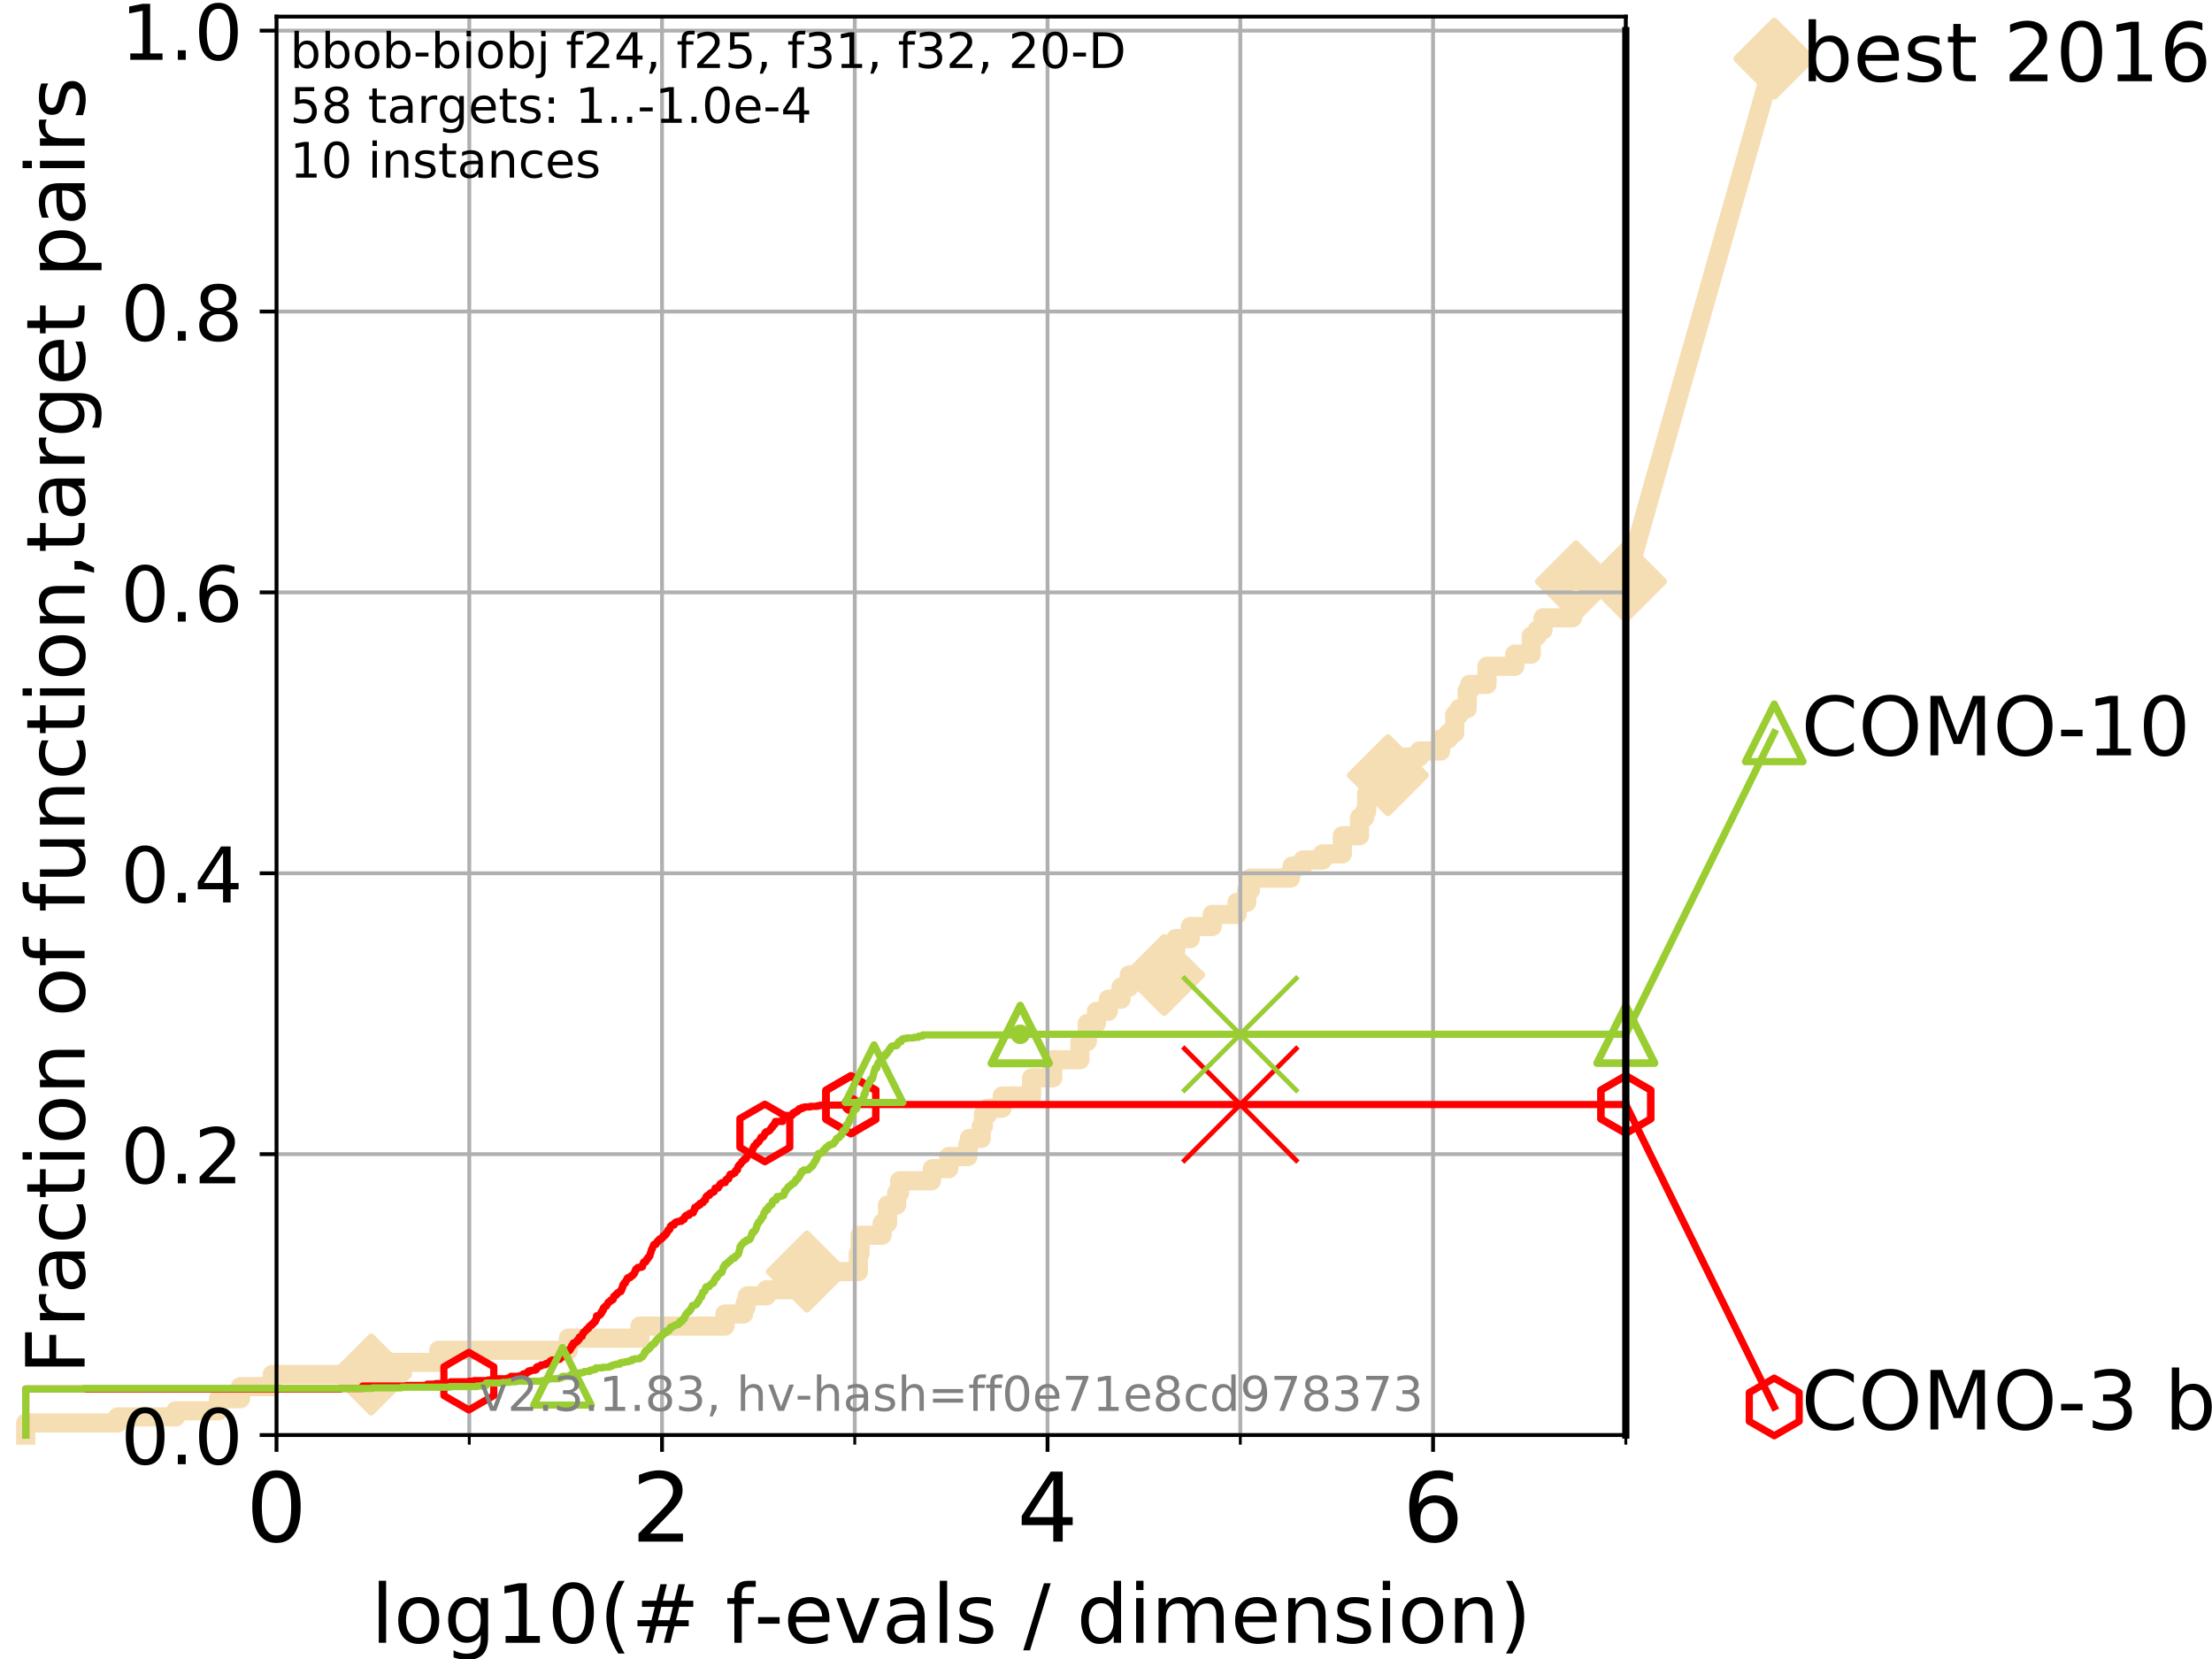 <?xml version="1.0" encoding="utf-8" standalone="no"?>
<!DOCTYPE svg PUBLIC "-//W3C//DTD SVG 1.1//EN"
  "http://www.w3.org/Graphics/SVG/1.1/DTD/svg11.dtd">
<!-- Created with matplotlib (https://matplotlib.org/) -->
<svg height="345.6pt" version="1.1" viewBox="0 0 460.8 345.6" width="460.8pt" xmlns="http://www.w3.org/2000/svg" xmlns:xlink="http://www.w3.org/1999/xlink">
 <defs>
  <style type="text/css">
*{stroke-linecap:butt;stroke-linejoin:round;}
  </style>
 </defs>
 <g id="figure_1">
  <g id="patch_1">
   <path d="M 0 345.6 
L 460.8 345.6 
L 460.8 0 
L 0 0 
z
" style="fill:#ffffff;"/>
  </g>
  <g id="axes_1">
   <g id="patch_2">
    <path d="M 57.6 298.944 
L 338.688 298.944 
L 338.688 3.456 
L 57.6 3.456 
z
" style="fill:#ffffff;"/>
   </g>
   <g id="line2d_1">
    <path d="M 5.357 298.944 
L 5.357 296.422 
L 24.516 296.422 
L 24.516 295.161 
L 36.604 295.161 
L 36.604 293.9 
L 45.512 293.9 
L 45.512 291.378 
L 50.087 291.378 
L 50.087 288.856 
L 56.705 288.856 
L 56.705 286.334 
L 77.331 286.334 
L 77.331 283.811 
L 91.41 283.811 
L 91.41 281.289 
L 118.391 281.289 
L 118.391 278.767 
L 133.319 278.767 
L 133.319 276.245 
L 151.023 276.245 
L 151.023 273.723 
L 154.906 273.723 
L 154.906 272.462 
L 155.348 272.462 
L 155.348 271.201 
L 155.695 271.201 
L 155.695 269.94 
L 159.661 269.94 
L 159.661 268.679 
L 168.094 268.679 
L 168.094 264.896 
L 178.812 264.896 
L 178.812 261.113 
L 179.162 261.113 
L 179.162 257.33 
L 183.76 257.33 
L 183.76 254.807 
L 184.893 254.807 
L 184.893 251.024 
L 186.792 251.024 
L 186.792 248.502 
L 187.402 248.502 
L 187.402 245.98 
L 194.04 245.98 
L 194.04 244.719 
L 194.239 244.719 
L 194.239 243.458 
L 197.657 243.458 
L 197.657 240.936 
L 201.63 240.936 
L 201.63 238.414 
L 201.954 238.414 
L 201.954 237.153 
L 204.404 237.153 
L 204.404 234.631 
L 204.866 234.631 
L 204.866 232.109 
L 205.757 232.109 
L 205.757 230.848 
L 208.77 230.848 
L 208.77 228.325 
L 214.9 228.325 
L 214.9 224.542 
L 219.308 224.542 
L 219.308 220.759 
L 224.973 220.759 
L 224.973 216.976 
L 226.506 216.976 
L 226.506 213.193 
L 228.395 213.193 
L 228.395 210.671 
L 230.891 210.671 
L 230.891 208.149 
L 233.536 208.149 
L 233.536 205.627 
L 235.235 205.627 
L 235.235 203.105 
L 242.514 203.105 
L 242.514 200.583 
L 243.733 200.583 
L 243.733 198.06 
L 244.912 198.06 
L 244.912 195.538 
L 247.959 195.538 
L 247.959 193.016 
L 252.522 193.016 
L 252.522 190.494 
L 257.694 190.494 
L 257.694 187.972 
L 259.718 187.972 
L 259.718 185.45 
L 260.486 185.45 
L 260.486 182.928 
L 268.843 182.928 
L 268.843 181.667 
L 269.175 181.667 
L 269.175 180.406 
L 271.446 180.406 
L 271.446 179.145 
L 275.521 179.145 
L 275.521 177.884 
L 279.633 177.884 
L 279.633 174.101 
L 283.209 174.101 
L 283.209 170.317 
L 284.282 170.317 
L 284.282 169.056 
L 284.705 169.056 
L 284.705 165.273 
L 289.124 165.273 
L 289.124 161.49 
L 291.598 161.49 
L 291.598 157.707 
L 295.688 157.707 
L 295.688 156.446 
L 300.114 156.446 
L 300.114 153.924 
L 301.743 153.924 
L 301.743 152.663 
L 303.048 152.663 
L 303.048 148.88 
L 303.987 148.88 
L 303.987 147.619 
L 305.644 147.619 
L 305.644 143.835 
L 306.139 143.835 
L 306.139 142.574 
L 309.769 142.574 
L 309.769 138.791 
L 315.563 138.791 
L 315.563 136.269 
L 318.986 136.269 
L 318.986 132.486 
L 320.24 132.486 
L 320.24 131.225 
L 321.449 131.225 
L 321.449 128.703 
L 327.587 128.703 
L 327.587 126.181 
L 328.114 126.181 
L 328.114 124.92 
L 328.297 124.92 
L 328.297 121.137 
L 338.688 121.137 
L 338.688 121.137 
" style="fill:none;stroke:#f5deb3;stroke-linecap:square;stroke-width:4;"/>
   </g>
   <g id="line2d_2">
    <defs>
     <path d="M 0 7.778 
L 7.778 0 
L 0 -7.778 
L -7.778 0 
z
" id="mab76b69dc9" style="stroke:#f5deb3;stroke-linejoin:miter;stroke-width:1.5;"/>
    </defs>
    <g>
     <use style="fill:#f5deb3;stroke:#f5deb3;stroke-linejoin:miter;stroke-width:1.5;" x="77.331" xlink:href="#mab76b69dc9" y="286.334"/>
     <use style="fill:#f5deb3;stroke:#f5deb3;stroke-linejoin:miter;stroke-width:1.5;" x="168.094" xlink:href="#mab76b69dc9" y="264.896"/>
     <use style="fill:#f5deb3;stroke:#f5deb3;stroke-linejoin:miter;stroke-width:1.5;" x="242.514" xlink:href="#mab76b69dc9" y="203.105"/>
     <use style="fill:#f5deb3;stroke:#f5deb3;stroke-linejoin:miter;stroke-width:1.5;" x="289.124" xlink:href="#mab76b69dc9" y="161.49"/>
     <use style="fill:#f5deb3;stroke:#f5deb3;stroke-linejoin:miter;stroke-width:1.5;" x="328.297" xlink:href="#mab76b69dc9" y="121.137"/>
     <use style="fill:#f5deb3;stroke:#f5deb3;stroke-linejoin:miter;stroke-width:1.5;" x="338.688" xlink:href="#mab76b69dc9" y="121.137"/>
    </g>
   </g>
   <g id="line2d_3">
    <path style="fill:none;stroke:#f5deb3;stroke-linecap:square;stroke-width:4;"/>
    <g/>
   </g>
   <g id="line2d_4">
    <path d="M 338.688 121.137 
L 369.608 12.233 
" style="fill:none;stroke:#f5deb3;stroke-linecap:square;stroke-width:4;"/>
    <g>
     <use style="fill:#f5deb3;stroke:#f5deb3;stroke-linejoin:miter;stroke-width:1.5;" x="338.688" xlink:href="#mab76b69dc9" y="121.137"/>
     <use style="fill:#f5deb3;stroke:#f5deb3;stroke-linejoin:miter;stroke-width:1.5;" x="369.608" xlink:href="#mab76b69dc9" y="12.233"/>
    </g>
   </g>
   <g id="matplotlib.axis_1">
    <g id="xtick_1">
     <g id="line2d_5">
      <path clip-path="url(#p2e45ed7243)" d="M 57.6 298.944 
L 57.6 3.456 
" style="fill:none;stroke:#b0b0b0;stroke-linecap:square;stroke-width:0.8;"/>
     </g>
     <g id="line2d_6">
      <defs>
       <path d="M 0 0 
L 0 3.5 
" id="m4893a505d3" style="stroke:#000000;stroke-width:0.8;"/>
      </defs>
      <g>
       <use style="stroke:#000000;stroke-width:0.8;" x="57.6" xlink:href="#m4893a505d3" y="298.944"/>
      </g>
     </g>
     <g id="text_1">
      <!-- 0 -->
      <defs>
       <path d="M 31.781 66.406 
Q 24.172 66.406 20.328 58.906 
Q 16.5 51.422 16.5 36.375 
Q 16.5 21.391 20.328 13.891 
Q 24.172 6.391 31.781 6.391 
Q 39.453 6.391 43.281 13.891 
Q 47.125 21.391 47.125 36.375 
Q 47.125 51.422 43.281 58.906 
Q 39.453 66.406 31.781 66.406 
z
M 31.781 74.219 
Q 44.047 74.219 50.516 64.516 
Q 56.984 54.828 56.984 36.375 
Q 56.984 17.969 50.516 8.266 
Q 44.047 -1.422 31.781 -1.422 
Q 19.531 -1.422 13.062 8.266 
Q 6.594 17.969 6.594 36.375 
Q 6.594 54.828 13.062 64.516 
Q 19.531 74.219 31.781 74.219 
z
" id="DejaVuSans-48"/>
      </defs>
      <g transform="translate(51.237 321.141)scale(0.2 -0.2)">
       <use xlink:href="#DejaVuSans-48"/>
      </g>
     </g>
    </g>
    <g id="xtick_2">
     <g id="line2d_7">
      <path clip-path="url(#p2e45ed7243)" d="M 137.911 298.944 
L 137.911 3.456 
" style="fill:none;stroke:#b0b0b0;stroke-linecap:square;stroke-width:0.8;"/>
     </g>
     <g id="line2d_8">
      <g>
       <use style="stroke:#000000;stroke-width:0.8;" x="137.911" xlink:href="#m4893a505d3" y="298.944"/>
      </g>
     </g>
     <g id="text_2">
      <!-- 2 -->
      <defs>
       <path d="M 19.188 8.297 
L 53.609 8.297 
L 53.609 0 
L 7.328 0 
L 7.328 8.297 
Q 12.938 14.109 22.625 23.891 
Q 32.328 33.688 34.812 36.531 
Q 39.547 41.844 41.422 45.531 
Q 43.312 49.219 43.312 52.781 
Q 43.312 58.594 39.234 62.25 
Q 35.156 65.922 28.609 65.922 
Q 23.969 65.922 18.812 64.312 
Q 13.672 62.703 7.812 59.422 
L 7.812 69.391 
Q 13.766 71.781 18.938 73 
Q 24.125 74.219 28.422 74.219 
Q 39.75 74.219 46.484 68.547 
Q 53.219 62.891 53.219 53.422 
Q 53.219 48.922 51.531 44.891 
Q 49.859 40.875 45.406 35.406 
Q 44.188 33.984 37.641 27.219 
Q 31.109 20.453 19.188 8.297 
z
" id="DejaVuSans-50"/>
      </defs>
      <g transform="translate(131.548 321.141)scale(0.2 -0.2)">
       <use xlink:href="#DejaVuSans-50"/>
      </g>
     </g>
    </g>
    <g id="xtick_3">
     <g id="line2d_9">
      <path clip-path="url(#p2e45ed7243)" d="M 218.222 298.944 
L 218.222 3.456 
" style="fill:none;stroke:#b0b0b0;stroke-linecap:square;stroke-width:0.8;"/>
     </g>
     <g id="line2d_10">
      <g>
       <use style="stroke:#000000;stroke-width:0.8;" x="218.222" xlink:href="#m4893a505d3" y="298.944"/>
      </g>
     </g>
     <g id="text_3">
      <!-- 4 -->
      <defs>
       <path d="M 37.797 64.312 
L 12.891 25.391 
L 37.797 25.391 
z
M 35.203 72.906 
L 47.609 72.906 
L 47.609 25.391 
L 58.016 25.391 
L 58.016 17.188 
L 47.609 17.188 
L 47.609 0 
L 37.797 0 
L 37.797 17.188 
L 4.891 17.188 
L 4.891 26.703 
z
" id="DejaVuSans-52"/>
      </defs>
      <g transform="translate(211.859 321.141)scale(0.2 -0.2)">
       <use xlink:href="#DejaVuSans-52"/>
      </g>
     </g>
    </g>
    <g id="xtick_4">
     <g id="line2d_11">
      <path clip-path="url(#p2e45ed7243)" d="M 298.533 298.944 
L 298.533 3.456 
" style="fill:none;stroke:#b0b0b0;stroke-linecap:square;stroke-width:0.8;"/>
     </g>
     <g id="line2d_12">
      <g>
       <use style="stroke:#000000;stroke-width:0.8;" x="298.533" xlink:href="#m4893a505d3" y="298.944"/>
      </g>
     </g>
     <g id="text_4">
      <!-- 6 -->
      <defs>
       <path d="M 33.016 40.375 
Q 26.375 40.375 22.484 35.828 
Q 18.609 31.297 18.609 23.391 
Q 18.609 15.531 22.484 10.953 
Q 26.375 6.391 33.016 6.391 
Q 39.656 6.391 43.531 10.953 
Q 47.406 15.531 47.406 23.391 
Q 47.406 31.297 43.531 35.828 
Q 39.656 40.375 33.016 40.375 
z
M 52.594 71.297 
L 52.594 62.312 
Q 48.875 64.062 45.094 64.984 
Q 41.312 65.922 37.594 65.922 
Q 27.828 65.922 22.672 59.328 
Q 17.531 52.734 16.797 39.406 
Q 19.672 43.656 24.016 45.922 
Q 28.375 48.188 33.594 48.188 
Q 44.578 48.188 50.953 41.516 
Q 57.328 34.859 57.328 23.391 
Q 57.328 12.156 50.688 5.359 
Q 44.047 -1.422 33.016 -1.422 
Q 20.359 -1.422 13.672 8.266 
Q 6.984 17.969 6.984 36.375 
Q 6.984 53.656 15.188 63.938 
Q 23.391 74.219 37.203 74.219 
Q 40.922 74.219 44.703 73.484 
Q 48.484 72.75 52.594 71.297 
z
" id="DejaVuSans-54"/>
      </defs>
      <g transform="translate(292.17 321.141)scale(0.2 -0.2)">
       <use xlink:href="#DejaVuSans-54"/>
      </g>
     </g>
    </g>
    <g id="xtick_5">
     <g id="line2d_13">
      <path clip-path="url(#p2e45ed7243)" d="M 97.755 298.944 
L 97.755 3.456 
" style="fill:none;stroke:#b0b0b0;stroke-linecap:square;stroke-width:0.8;"/>
     </g>
     <g id="line2d_14">
      <defs>
       <path d="M 0 0 
L 0 2 
" id="mf5e2c0cef3" style="stroke:#000000;stroke-width:0.6;"/>
      </defs>
      <g>
       <use style="stroke:#000000;stroke-width:0.6;" x="97.755" xlink:href="#mf5e2c0cef3" y="298.944"/>
      </g>
     </g>
    </g>
    <g id="xtick_6">
     <g id="line2d_15">
      <path clip-path="url(#p2e45ed7243)" d="M 178.066 298.944 
L 178.066 3.456 
" style="fill:none;stroke:#b0b0b0;stroke-linecap:square;stroke-width:0.8;"/>
     </g>
     <g id="line2d_16">
      <g>
       <use style="stroke:#000000;stroke-width:0.6;" x="178.066" xlink:href="#mf5e2c0cef3" y="298.944"/>
      </g>
     </g>
    </g>
    <g id="xtick_7">
     <g id="line2d_17">
      <path clip-path="url(#p2e45ed7243)" d="M 258.377 298.944 
L 258.377 3.456 
" style="fill:none;stroke:#b0b0b0;stroke-linecap:square;stroke-width:0.8;"/>
     </g>
     <g id="line2d_18">
      <g>
       <use style="stroke:#000000;stroke-width:0.6;" x="258.377" xlink:href="#mf5e2c0cef3" y="298.944"/>
      </g>
     </g>
    </g>
    <g id="xtick_8">
     <g id="line2d_19">
      <path clip-path="url(#p2e45ed7243)" d="M 338.688 298.944 
L 338.688 3.456 
" style="fill:none;stroke:#b0b0b0;stroke-linecap:square;stroke-width:0.8;"/>
     </g>
     <g id="line2d_20">
      <g>
       <use style="stroke:#000000;stroke-width:0.6;" x="338.688" xlink:href="#mf5e2c0cef3" y="298.944"/>
      </g>
     </g>
    </g>
    <g id="text_5">
     <!-- log10(# f-evals / dimension) -->
     <defs>
      <path d="M 9.422 75.984 
L 18.406 75.984 
L 18.406 0 
L 9.422 0 
z
" id="DejaVuSans-108"/>
      <path d="M 30.609 48.391 
Q 23.391 48.391 19.188 42.75 
Q 14.984 37.109 14.984 27.297 
Q 14.984 17.484 19.156 11.844 
Q 23.344 6.203 30.609 6.203 
Q 37.797 6.203 41.984 11.859 
Q 46.188 17.531 46.188 27.297 
Q 46.188 37.016 41.984 42.703 
Q 37.797 48.391 30.609 48.391 
z
M 30.609 56 
Q 42.328 56 49.016 48.375 
Q 55.719 40.766 55.719 27.297 
Q 55.719 13.875 49.016 6.219 
Q 42.328 -1.422 30.609 -1.422 
Q 18.844 -1.422 12.172 6.219 
Q 5.516 13.875 5.516 27.297 
Q 5.516 40.766 12.172 48.375 
Q 18.844 56 30.609 56 
z
" id="DejaVuSans-111"/>
      <path d="M 45.406 27.984 
Q 45.406 37.75 41.375 43.109 
Q 37.359 48.484 30.078 48.484 
Q 22.859 48.484 18.828 43.109 
Q 14.797 37.75 14.797 27.984 
Q 14.797 18.266 18.828 12.891 
Q 22.859 7.516 30.078 7.516 
Q 37.359 7.516 41.375 12.891 
Q 45.406 18.266 45.406 27.984 
z
M 54.391 6.781 
Q 54.391 -7.172 48.188 -13.984 
Q 42 -20.797 29.203 -20.797 
Q 24.469 -20.797 20.266 -20.094 
Q 16.062 -19.391 12.109 -17.922 
L 12.109 -9.188 
Q 16.062 -11.328 19.922 -12.344 
Q 23.781 -13.375 27.781 -13.375 
Q 36.625 -13.375 41.016 -8.766 
Q 45.406 -4.156 45.406 5.172 
L 45.406 9.625 
Q 42.625 4.781 38.281 2.391 
Q 33.938 0 27.875 0 
Q 17.828 0 11.672 7.656 
Q 5.516 15.328 5.516 27.984 
Q 5.516 40.672 11.672 48.328 
Q 17.828 56 27.875 56 
Q 33.938 56 38.281 53.609 
Q 42.625 51.219 45.406 46.391 
L 45.406 54.688 
L 54.391 54.688 
z
" id="DejaVuSans-103"/>
      <path d="M 12.406 8.297 
L 28.516 8.297 
L 28.516 63.922 
L 10.984 60.406 
L 10.984 69.391 
L 28.422 72.906 
L 38.281 72.906 
L 38.281 8.297 
L 54.391 8.297 
L 54.391 0 
L 12.406 0 
z
" id="DejaVuSans-49"/>
      <path d="M 31 75.875 
Q 24.469 64.656 21.281 53.656 
Q 18.109 42.672 18.109 31.391 
Q 18.109 20.125 21.312 9.062 
Q 24.516 -2 31 -13.188 
L 23.188 -13.188 
Q 15.875 -1.703 12.234 9.375 
Q 8.594 20.453 8.594 31.391 
Q 8.594 42.281 12.203 53.312 
Q 15.828 64.359 23.188 75.875 
z
" id="DejaVuSans-40"/>
      <path d="M 51.125 44 
L 36.922 44 
L 32.812 27.688 
L 47.125 27.688 
z
M 43.797 71.781 
L 38.719 51.516 
L 52.984 51.516 
L 58.109 71.781 
L 65.922 71.781 
L 60.891 51.516 
L 76.125 51.516 
L 76.125 44 
L 58.984 44 
L 54.984 27.688 
L 70.516 27.688 
L 70.516 20.219 
L 53.078 20.219 
L 48 0 
L 40.188 0 
L 45.219 20.219 
L 30.906 20.219 
L 25.875 0 
L 18.016 0 
L 23.094 20.219 
L 7.719 20.219 
L 7.719 27.688 
L 24.906 27.688 
L 29 44 
L 13.281 44 
L 13.281 51.516 
L 30.906 51.516 
L 35.891 71.781 
z
" id="DejaVuSans-35"/>
      <path id="DejaVuSans-32"/>
      <path d="M 37.109 75.984 
L 37.109 68.5 
L 28.516 68.5 
Q 23.688 68.5 21.797 66.547 
Q 19.922 64.594 19.922 59.516 
L 19.922 54.688 
L 34.719 54.688 
L 34.719 47.703 
L 19.922 47.703 
L 19.922 0 
L 10.891 0 
L 10.891 47.703 
L 2.297 47.703 
L 2.297 54.688 
L 10.891 54.688 
L 10.891 58.5 
Q 10.891 67.625 15.141 71.797 
Q 19.391 75.984 28.609 75.984 
z
" id="DejaVuSans-102"/>
      <path d="M 4.891 31.391 
L 31.203 31.391 
L 31.203 23.391 
L 4.891 23.391 
z
" id="DejaVuSans-45"/>
      <path d="M 56.203 29.594 
L 56.203 25.203 
L 14.891 25.203 
Q 15.484 15.922 20.484 11.062 
Q 25.484 6.203 34.422 6.203 
Q 39.594 6.203 44.453 7.469 
Q 49.312 8.734 54.109 11.281 
L 54.109 2.781 
Q 49.266 0.734 44.188 -0.344 
Q 39.109 -1.422 33.891 -1.422 
Q 20.797 -1.422 13.156 6.188 
Q 5.516 13.812 5.516 26.812 
Q 5.516 40.234 12.766 48.109 
Q 20.016 56 32.328 56 
Q 43.359 56 49.781 48.891 
Q 56.203 41.797 56.203 29.594 
z
M 47.219 32.234 
Q 47.125 39.594 43.094 43.984 
Q 39.062 48.391 32.422 48.391 
Q 24.906 48.391 20.391 44.141 
Q 15.875 39.891 15.188 32.172 
z
" id="DejaVuSans-101"/>
      <path d="M 2.984 54.688 
L 12.5 54.688 
L 29.594 8.797 
L 46.688 54.688 
L 56.203 54.688 
L 35.688 0 
L 23.484 0 
z
" id="DejaVuSans-118"/>
      <path d="M 34.281 27.484 
Q 23.391 27.484 19.188 25 
Q 14.984 22.516 14.984 16.5 
Q 14.984 11.719 18.141 8.906 
Q 21.297 6.109 26.703 6.109 
Q 34.188 6.109 38.703 11.406 
Q 43.219 16.703 43.219 25.484 
L 43.219 27.484 
z
M 52.203 31.203 
L 52.203 0 
L 43.219 0 
L 43.219 8.297 
Q 40.141 3.328 35.547 0.953 
Q 30.953 -1.422 24.312 -1.422 
Q 15.922 -1.422 10.953 3.297 
Q 6 8.016 6 15.922 
Q 6 25.141 12.172 29.828 
Q 18.359 34.516 30.609 34.516 
L 43.219 34.516 
L 43.219 35.406 
Q 43.219 41.609 39.141 45 
Q 35.062 48.391 27.688 48.391 
Q 23 48.391 18.547 47.266 
Q 14.109 46.141 10.016 43.891 
L 10.016 52.203 
Q 14.938 54.109 19.578 55.047 
Q 24.219 56 28.609 56 
Q 40.484 56 46.344 49.844 
Q 52.203 43.703 52.203 31.203 
z
" id="DejaVuSans-97"/>
      <path d="M 44.281 53.078 
L 44.281 44.578 
Q 40.484 46.531 36.375 47.5 
Q 32.281 48.484 27.875 48.484 
Q 21.188 48.484 17.844 46.438 
Q 14.5 44.391 14.5 40.281 
Q 14.5 37.156 16.891 35.375 
Q 19.281 33.594 26.516 31.984 
L 29.594 31.297 
Q 39.156 29.25 43.188 25.516 
Q 47.219 21.781 47.219 15.094 
Q 47.219 7.469 41.188 3.016 
Q 35.156 -1.422 24.609 -1.422 
Q 20.219 -1.422 15.453 -0.562 
Q 10.688 0.297 5.422 2 
L 5.422 11.281 
Q 10.406 8.688 15.234 7.391 
Q 20.062 6.109 24.812 6.109 
Q 31.156 6.109 34.562 8.281 
Q 37.984 10.453 37.984 14.406 
Q 37.984 18.062 35.516 20.016 
Q 33.062 21.969 24.703 23.781 
L 21.578 24.516 
Q 13.234 26.266 9.516 29.906 
Q 5.812 33.547 5.812 39.891 
Q 5.812 47.609 11.281 51.797 
Q 16.75 56 26.812 56 
Q 31.781 56 36.172 55.266 
Q 40.578 54.547 44.281 53.078 
z
" id="DejaVuSans-115"/>
      <path d="M 25.391 72.906 
L 33.688 72.906 
L 8.297 -9.281 
L 0 -9.281 
z
" id="DejaVuSans-47"/>
      <path d="M 45.406 46.391 
L 45.406 75.984 
L 54.391 75.984 
L 54.391 0 
L 45.406 0 
L 45.406 8.203 
Q 42.578 3.328 38.25 0.953 
Q 33.938 -1.422 27.875 -1.422 
Q 17.969 -1.422 11.734 6.484 
Q 5.516 14.406 5.516 27.297 
Q 5.516 40.188 11.734 48.094 
Q 17.969 56 27.875 56 
Q 33.938 56 38.25 53.625 
Q 42.578 51.266 45.406 46.391 
z
M 14.797 27.297 
Q 14.797 17.391 18.875 11.75 
Q 22.953 6.109 30.078 6.109 
Q 37.203 6.109 41.297 11.75 
Q 45.406 17.391 45.406 27.297 
Q 45.406 37.203 41.297 42.844 
Q 37.203 48.484 30.078 48.484 
Q 22.953 48.484 18.875 42.844 
Q 14.797 37.203 14.797 27.297 
z
" id="DejaVuSans-100"/>
      <path d="M 9.422 54.688 
L 18.406 54.688 
L 18.406 0 
L 9.422 0 
z
M 9.422 75.984 
L 18.406 75.984 
L 18.406 64.594 
L 9.422 64.594 
z
" id="DejaVuSans-105"/>
      <path d="M 52 44.188 
Q 55.375 50.25 60.062 53.125 
Q 64.75 56 71.094 56 
Q 79.641 56 84.281 50.016 
Q 88.922 44.047 88.922 33.016 
L 88.922 0 
L 79.891 0 
L 79.891 32.719 
Q 79.891 40.578 77.094 44.375 
Q 74.312 48.188 68.609 48.188 
Q 61.625 48.188 57.562 43.547 
Q 53.516 38.922 53.516 30.906 
L 53.516 0 
L 44.484 0 
L 44.484 32.719 
Q 44.484 40.625 41.703 44.406 
Q 38.922 48.188 33.109 48.188 
Q 26.219 48.188 22.156 43.531 
Q 18.109 38.875 18.109 30.906 
L 18.109 0 
L 9.078 0 
L 9.078 54.688 
L 18.109 54.688 
L 18.109 46.188 
Q 21.188 51.219 25.484 53.609 
Q 29.781 56 35.688 56 
Q 41.656 56 45.828 52.969 
Q 50 49.953 52 44.188 
z
" id="DejaVuSans-109"/>
      <path d="M 54.891 33.016 
L 54.891 0 
L 45.906 0 
L 45.906 32.719 
Q 45.906 40.484 42.875 44.328 
Q 39.844 48.188 33.797 48.188 
Q 26.516 48.188 22.312 43.547 
Q 18.109 38.922 18.109 30.906 
L 18.109 0 
L 9.078 0 
L 9.078 54.688 
L 18.109 54.688 
L 18.109 46.188 
Q 21.344 51.125 25.703 53.562 
Q 30.078 56 35.797 56 
Q 45.219 56 50.047 50.172 
Q 54.891 44.344 54.891 33.016 
z
" id="DejaVuSans-110"/>
      <path d="M 8.016 75.875 
L 15.828 75.875 
Q 23.141 64.359 26.781 53.312 
Q 30.422 42.281 30.422 31.391 
Q 30.422 20.453 26.781 9.375 
Q 23.141 -1.703 15.828 -13.188 
L 8.016 -13.188 
Q 14.5 -2 17.703 9.062 
Q 20.906 20.125 20.906 31.391 
Q 20.906 42.672 17.703 53.656 
Q 14.5 64.656 8.016 75.875 
z
" id="DejaVuSans-41"/>
     </defs>
     <g transform="translate(77.303 342.218)scale(0.17 -0.17)">
      <use xlink:href="#DejaVuSans-108"/>
      <use x="27.783" xlink:href="#DejaVuSans-111"/>
      <use x="88.965" xlink:href="#DejaVuSans-103"/>
      <use x="152.441" xlink:href="#DejaVuSans-49"/>
      <use x="216.064" xlink:href="#DejaVuSans-48"/>
      <use x="279.688" xlink:href="#DejaVuSans-40"/>
      <use x="318.701" xlink:href="#DejaVuSans-35"/>
      <use x="402.49" xlink:href="#DejaVuSans-32"/>
      <use x="434.277" xlink:href="#DejaVuSans-102"/>
      <use x="469.404" xlink:href="#DejaVuSans-45"/>
      <use x="505.488" xlink:href="#DejaVuSans-101"/>
      <use x="567.012" xlink:href="#DejaVuSans-118"/>
      <use x="626.191" xlink:href="#DejaVuSans-97"/>
      <use x="687.471" xlink:href="#DejaVuSans-108"/>
      <use x="715.254" xlink:href="#DejaVuSans-115"/>
      <use x="767.354" xlink:href="#DejaVuSans-32"/>
      <use x="799.141" xlink:href="#DejaVuSans-47"/>
      <use x="832.832" xlink:href="#DejaVuSans-32"/>
      <use x="864.619" xlink:href="#DejaVuSans-100"/>
      <use x="928.096" xlink:href="#DejaVuSans-105"/>
      <use x="955.879" xlink:href="#DejaVuSans-109"/>
      <use x="1053.291" xlink:href="#DejaVuSans-101"/>
      <use x="1114.814" xlink:href="#DejaVuSans-110"/>
      <use x="1178.193" xlink:href="#DejaVuSans-115"/>
      <use x="1230.293" xlink:href="#DejaVuSans-105"/>
      <use x="1258.076" xlink:href="#DejaVuSans-111"/>
      <use x="1319.258" xlink:href="#DejaVuSans-110"/>
      <use x="1382.637" xlink:href="#DejaVuSans-41"/>
     </g>
    </g>
   </g>
   <g id="matplotlib.axis_2">
    <g id="ytick_1">
     <g id="line2d_21">
      <path clip-path="url(#p2e45ed7243)" d="M 57.6 298.944 
L 338.688 298.944 
" style="fill:none;stroke:#b0b0b0;stroke-linecap:square;stroke-width:0.8;"/>
     </g>
     <g id="line2d_22">
      <defs>
       <path d="M 0 0 
L -3.5 0 
" id="m8d029b2506" style="stroke:#000000;stroke-width:0.8;"/>
      </defs>
      <g>
       <use style="stroke:#000000;stroke-width:0.8;" x="57.6" xlink:href="#m8d029b2506" y="298.944"/>
      </g>
     </g>
     <g id="text_6">
      <!-- 0.0 -->
      <defs>
       <path d="M 10.688 12.406 
L 21 12.406 
L 21 0 
L 10.688 0 
z
" id="DejaVuSans-46"/>
      </defs>
      <g transform="translate(25.155 305.023)scale(0.16 -0.16)">
       <use xlink:href="#DejaVuSans-48"/>
       <use x="63.623" xlink:href="#DejaVuSans-46"/>
       <use x="95.41" xlink:href="#DejaVuSans-48"/>
      </g>
     </g>
    </g>
    <g id="ytick_2">
     <g id="line2d_23">
      <path clip-path="url(#p2e45ed7243)" d="M 57.6 240.432 
L 338.688 240.432 
" style="fill:none;stroke:#b0b0b0;stroke-linecap:square;stroke-width:0.8;"/>
     </g>
     <g id="line2d_24">
      <g>
       <use style="stroke:#000000;stroke-width:0.8;" x="57.6" xlink:href="#m8d029b2506" y="240.432"/>
      </g>
     </g>
     <g id="text_7">
      <!-- 0.2 -->
      <g transform="translate(25.155 246.51)scale(0.16 -0.16)">
       <use xlink:href="#DejaVuSans-48"/>
       <use x="63.623" xlink:href="#DejaVuSans-46"/>
       <use x="95.41" xlink:href="#DejaVuSans-50"/>
      </g>
     </g>
    </g>
    <g id="ytick_3">
     <g id="line2d_25">
      <path clip-path="url(#p2e45ed7243)" d="M 57.6 181.919 
L 338.688 181.919 
" style="fill:none;stroke:#b0b0b0;stroke-linecap:square;stroke-width:0.8;"/>
     </g>
     <g id="line2d_26">
      <g>
       <use style="stroke:#000000;stroke-width:0.8;" x="57.6" xlink:href="#m8d029b2506" y="181.919"/>
      </g>
     </g>
     <g id="text_8">
      <!-- 0.4 -->
      <g transform="translate(25.155 187.998)scale(0.16 -0.16)">
       <use xlink:href="#DejaVuSans-48"/>
       <use x="63.623" xlink:href="#DejaVuSans-46"/>
       <use x="95.41" xlink:href="#DejaVuSans-52"/>
      </g>
     </g>
    </g>
    <g id="ytick_4">
     <g id="line2d_27">
      <path clip-path="url(#p2e45ed7243)" d="M 57.6 123.407 
L 338.688 123.407 
" style="fill:none;stroke:#b0b0b0;stroke-linecap:square;stroke-width:0.8;"/>
     </g>
     <g id="line2d_28">
      <g>
       <use style="stroke:#000000;stroke-width:0.8;" x="57.6" xlink:href="#m8d029b2506" y="123.407"/>
      </g>
     </g>
     <g id="text_9">
      <!-- 0.6 -->
      <g transform="translate(25.155 129.485)scale(0.16 -0.16)">
       <use xlink:href="#DejaVuSans-48"/>
       <use x="63.623" xlink:href="#DejaVuSans-46"/>
       <use x="95.41" xlink:href="#DejaVuSans-54"/>
      </g>
     </g>
    </g>
    <g id="ytick_5">
     <g id="line2d_29">
      <path clip-path="url(#p2e45ed7243)" d="M 57.6 64.894 
L 338.688 64.894 
" style="fill:none;stroke:#b0b0b0;stroke-linecap:square;stroke-width:0.8;"/>
     </g>
     <g id="line2d_30">
      <g>
       <use style="stroke:#000000;stroke-width:0.8;" x="57.6" xlink:href="#m8d029b2506" y="64.894"/>
      </g>
     </g>
     <g id="text_10">
      <!-- 0.8 -->
      <defs>
       <path d="M 31.781 34.625 
Q 24.75 34.625 20.719 30.859 
Q 16.703 27.094 16.703 20.516 
Q 16.703 13.922 20.719 10.156 
Q 24.75 6.391 31.781 6.391 
Q 38.812 6.391 42.859 10.172 
Q 46.922 13.969 46.922 20.516 
Q 46.922 27.094 42.891 30.859 
Q 38.875 34.625 31.781 34.625 
z
M 21.922 38.812 
Q 15.578 40.375 12.031 44.719 
Q 8.5 49.078 8.5 55.328 
Q 8.5 64.062 14.719 69.141 
Q 20.953 74.219 31.781 74.219 
Q 42.672 74.219 48.875 69.141 
Q 55.078 64.062 55.078 55.328 
Q 55.078 49.078 51.531 44.719 
Q 48 40.375 41.703 38.812 
Q 48.828 37.156 52.797 32.312 
Q 56.781 27.484 56.781 20.516 
Q 56.781 9.906 50.312 4.234 
Q 43.844 -1.422 31.781 -1.422 
Q 19.734 -1.422 13.25 4.234 
Q 6.781 9.906 6.781 20.516 
Q 6.781 27.484 10.781 32.312 
Q 14.797 37.156 21.922 38.812 
z
M 18.312 54.391 
Q 18.312 48.734 21.844 45.562 
Q 25.391 42.391 31.781 42.391 
Q 38.141 42.391 41.719 45.562 
Q 45.312 48.734 45.312 54.391 
Q 45.312 60.062 41.719 63.234 
Q 38.141 66.406 31.781 66.406 
Q 25.391 66.406 21.844 63.234 
Q 18.312 60.062 18.312 54.391 
z
" id="DejaVuSans-56"/>
      </defs>
      <g transform="translate(25.155 70.973)scale(0.16 -0.16)">
       <use xlink:href="#DejaVuSans-48"/>
       <use x="63.623" xlink:href="#DejaVuSans-46"/>
       <use x="95.41" xlink:href="#DejaVuSans-56"/>
      </g>
     </g>
    </g>
    <g id="ytick_6">
     <g id="line2d_31">
      <path clip-path="url(#p2e45ed7243)" d="M 57.6 6.382 
L 338.688 6.382 
" style="fill:none;stroke:#b0b0b0;stroke-linecap:square;stroke-width:0.8;"/>
     </g>
     <g id="line2d_32">
      <g>
       <use style="stroke:#000000;stroke-width:0.8;" x="57.6" xlink:href="#m8d029b2506" y="6.382"/>
      </g>
     </g>
     <g id="text_11">
      <!-- 1.0 -->
      <g transform="translate(25.155 12.46)scale(0.16 -0.16)">
       <use xlink:href="#DejaVuSans-49"/>
       <use x="63.623" xlink:href="#DejaVuSans-46"/>
       <use x="95.41" xlink:href="#DejaVuSans-48"/>
      </g>
     </g>
    </g>
    <g id="text_12">
     <!-- Fraction of function,target pairs -->
     <defs>
      <path d="M 9.812 72.906 
L 51.703 72.906 
L 51.703 64.594 
L 19.672 64.594 
L 19.672 43.109 
L 48.578 43.109 
L 48.578 34.812 
L 19.672 34.812 
L 19.672 0 
L 9.812 0 
z
" id="DejaVuSans-70"/>
      <path d="M 41.109 46.297 
Q 39.594 47.172 37.812 47.578 
Q 36.031 48 33.891 48 
Q 26.266 48 22.188 43.047 
Q 18.109 38.094 18.109 28.812 
L 18.109 0 
L 9.078 0 
L 9.078 54.688 
L 18.109 54.688 
L 18.109 46.188 
Q 20.953 51.172 25.484 53.578 
Q 30.031 56 36.531 56 
Q 37.453 56 38.578 55.875 
Q 39.703 55.766 41.062 55.516 
z
" id="DejaVuSans-114"/>
      <path d="M 48.781 52.594 
L 48.781 44.188 
Q 44.969 46.297 41.141 47.344 
Q 37.312 48.391 33.406 48.391 
Q 24.656 48.391 19.812 42.844 
Q 14.984 37.312 14.984 27.297 
Q 14.984 17.281 19.812 11.734 
Q 24.656 6.203 33.406 6.203 
Q 37.312 6.203 41.141 7.25 
Q 44.969 8.297 48.781 10.406 
L 48.781 2.094 
Q 45.016 0.344 40.984 -0.531 
Q 36.969 -1.422 32.422 -1.422 
Q 20.062 -1.422 12.781 6.344 
Q 5.516 14.109 5.516 27.297 
Q 5.516 40.672 12.859 48.328 
Q 20.219 56 33.016 56 
Q 37.156 56 41.109 55.141 
Q 45.062 54.297 48.781 52.594 
z
" id="DejaVuSans-99"/>
      <path d="M 18.312 70.219 
L 18.312 54.688 
L 36.812 54.688 
L 36.812 47.703 
L 18.312 47.703 
L 18.312 18.016 
Q 18.312 11.328 20.141 9.422 
Q 21.969 7.516 27.594 7.516 
L 36.812 7.516 
L 36.812 0 
L 27.594 0 
Q 17.188 0 13.234 3.875 
Q 9.281 7.766 9.281 18.016 
L 9.281 47.703 
L 2.688 47.703 
L 2.688 54.688 
L 9.281 54.688 
L 9.281 70.219 
z
" id="DejaVuSans-116"/>
      <path d="M 8.5 21.578 
L 8.5 54.688 
L 17.484 54.688 
L 17.484 21.922 
Q 17.484 14.156 20.5 10.266 
Q 23.531 6.391 29.594 6.391 
Q 36.859 6.391 41.078 11.031 
Q 45.312 15.672 45.312 23.688 
L 45.312 54.688 
L 54.297 54.688 
L 54.297 0 
L 45.312 0 
L 45.312 8.406 
Q 42.047 3.422 37.719 1 
Q 33.406 -1.422 27.688 -1.422 
Q 18.266 -1.422 13.375 4.438 
Q 8.5 10.297 8.5 21.578 
z
M 31.109 56 
z
" id="DejaVuSans-117"/>
      <path d="M 11.719 12.406 
L 22.016 12.406 
L 22.016 4 
L 14.016 -11.625 
L 7.719 -11.625 
L 11.719 4 
z
" id="DejaVuSans-44"/>
      <path d="M 18.109 8.203 
L 18.109 -20.797 
L 9.078 -20.797 
L 9.078 54.688 
L 18.109 54.688 
L 18.109 46.391 
Q 20.953 51.266 25.266 53.625 
Q 29.594 56 35.594 56 
Q 45.562 56 51.781 48.094 
Q 58.016 40.188 58.016 27.297 
Q 58.016 14.406 51.781 6.484 
Q 45.562 -1.422 35.594 -1.422 
Q 29.594 -1.422 25.266 0.953 
Q 20.953 3.328 18.109 8.203 
z
M 48.688 27.297 
Q 48.688 37.203 44.609 42.844 
Q 40.531 48.484 33.406 48.484 
Q 26.266 48.484 22.188 42.844 
Q 18.109 37.203 18.109 27.297 
Q 18.109 17.391 22.188 11.75 
Q 26.266 6.109 33.406 6.109 
Q 40.531 6.109 44.609 11.75 
Q 48.688 17.391 48.688 27.297 
z
" id="DejaVuSans-112"/>
     </defs>
     <g transform="translate(17.62 286.339)rotate(-90)scale(0.17 -0.17)">
      <use xlink:href="#DejaVuSans-70"/>
      <use x="57.41" xlink:href="#DejaVuSans-114"/>
      <use x="98.523" xlink:href="#DejaVuSans-97"/>
      <use x="159.803" xlink:href="#DejaVuSans-99"/>
      <use x="214.783" xlink:href="#DejaVuSans-116"/>
      <use x="253.992" xlink:href="#DejaVuSans-105"/>
      <use x="281.775" xlink:href="#DejaVuSans-111"/>
      <use x="342.957" xlink:href="#DejaVuSans-110"/>
      <use x="406.336" xlink:href="#DejaVuSans-32"/>
      <use x="438.123" xlink:href="#DejaVuSans-111"/>
      <use x="499.305" xlink:href="#DejaVuSans-102"/>
      <use x="534.51" xlink:href="#DejaVuSans-32"/>
      <use x="566.297" xlink:href="#DejaVuSans-102"/>
      <use x="601.502" xlink:href="#DejaVuSans-117"/>
      <use x="664.881" xlink:href="#DejaVuSans-110"/>
      <use x="728.26" xlink:href="#DejaVuSans-99"/>
      <use x="783.24" xlink:href="#DejaVuSans-116"/>
      <use x="822.449" xlink:href="#DejaVuSans-105"/>
      <use x="850.232" xlink:href="#DejaVuSans-111"/>
      <use x="911.414" xlink:href="#DejaVuSans-110"/>
      <use x="974.793" xlink:href="#DejaVuSans-44"/>
      <use x="1006.58" xlink:href="#DejaVuSans-116"/>
      <use x="1045.789" xlink:href="#DejaVuSans-97"/>
      <use x="1107.068" xlink:href="#DejaVuSans-114"/>
      <use x="1148.166" xlink:href="#DejaVuSans-103"/>
      <use x="1211.643" xlink:href="#DejaVuSans-101"/>
      <use x="1273.166" xlink:href="#DejaVuSans-116"/>
      <use x="1312.375" xlink:href="#DejaVuSans-32"/>
      <use x="1344.162" xlink:href="#DejaVuSans-112"/>
      <use x="1407.639" xlink:href="#DejaVuSans-97"/>
      <use x="1468.918" xlink:href="#DejaVuSans-105"/>
      <use x="1496.701" xlink:href="#DejaVuSans-114"/>
      <use x="1537.814" xlink:href="#DejaVuSans-115"/>
     </g>
    </g>
   </g>
   <g id="line2d_33">
    <defs>
     <path d="M 0 1.5 
C 0.398 1.5 0.779 1.342 1.061 1.061 
C 1.342 0.779 1.5 0.398 1.5 0 
C 1.5 -0.398 1.342 -0.779 1.061 -1.061 
C 0.779 -1.342 0.398 -1.5 0 -1.5 
C -0.398 -1.5 -0.779 -1.342 -1.061 -1.061 
C -1.342 -0.779 -1.5 -0.398 -1.5 0 
C -1.5 0.398 -1.342 0.779 -1.061 1.061 
C -0.779 1.342 -0.398 1.5 0 1.5 
z
" id="m39ce0b6fb9" style="stroke:#f5deb3;"/>
    </defs>
    <g>
     <use style="fill:#f5deb3;stroke:#f5deb3;" x="328.297" xlink:href="#m39ce0b6fb9" y="121.137"/>
     <use style="fill:#f5deb3;stroke:#f5deb3;" x="328.297" xlink:href="#m39ce0b6fb9" y="121.137"/>
    </g>
   </g>
   <g id="line2d_34">
    <defs>
     <path d="M 0 1.5 
C 0.398 1.5 0.779 1.342 1.061 1.061 
C 1.342 0.779 1.5 0.398 1.5 0 
C 1.5 -0.398 1.342 -0.779 1.061 -1.061 
C 0.779 -1.342 0.398 -1.5 0 -1.5 
C -0.398 -1.5 -0.779 -1.342 -1.061 -1.061 
C -1.342 -0.779 -1.5 -0.398 -1.5 0 
C -1.5 0.398 -1.342 0.779 -1.061 1.061 
C -0.779 1.342 -0.398 1.5 0 1.5 
z
" id="mabf6a41112" style="stroke:#ff0000;"/>
    </defs>
    <g>
     <use style="fill:#ff0000;stroke:#ff0000;" x="177.264" xlink:href="#mabf6a41112" y="230.091"/>
     <use style="fill:#ff0000;stroke:#ff0000;" x="177.264" xlink:href="#mabf6a41112" y="230.091"/>
    </g>
   </g>
   <g id="line2d_35">
    <path d="M 5.357 298.944 
L 5.357 289.36 
L 70.949 289.36 
L 70.949 289.234 
L 75.556 289.234 
L 75.556 288.73 
L 84.773 288.73 
L 84.773 288.603 
L 88.992 288.603 
L 88.992 288.351 
L 90.771 288.351 
L 90.771 288.225 
L 92.386 288.225 
L 92.386 288.099 
L 93.864 288.099 
L 93.864 287.847 
L 97.668 287.847 
L 97.668 287.721 
L 98.772 287.721 
L 98.772 287.595 
L 101.717 287.595 
L 101.717 287.468 
L 102.597 287.468 
L 102.597 287.342 
L 103.623 287.342 
L 103.623 287.216 
L 105.733 287.216 
L 105.733 287.09 
L 106.222 287.09 
L 106.222 286.964 
L 106.436 286.964 
L 106.436 286.712 
L 108.294 286.712 
L 108.294 286.586 
L 108.995 286.586 
L 108.995 286.207 
L 109.58 286.207 
L 109.668 285.955 
L 109.843 285.955 
L 109.843 285.829 
L 110.146 285.829 
L 110.146 285.577 
L 110.694 285.577 
L 110.694 285.451 
L 111.466 285.451 
L 111.466 285.325 
L 111.742 285.325 
L 111.742 284.82 
L 111.897 284.82 
L 111.897 284.694 
L 112.394 284.694 
L 112.394 284.568 
L 112.73 284.568 
L 112.73 284.316 
L 113.595 284.316 
L 113.665 284.064 
L 114.114 284.064 
L 114.114 283.938 
L 114.352 283.938 
L 114.352 283.811 
L 114.552 283.811 
L 114.552 283.559 
L 114.98 283.559 
L 114.98 283.307 
L 115.804 283.307 
L 115.804 283.181 
L 116.592 283.181 
L 116.592 283.055 
L 116.71 283.055 
L 116.798 282.803 
L 116.972 282.803 
L 116.972 282.677 
L 117.345 282.677 
L 117.345 282.298 
L 117.71 282.298 
L 117.71 281.92 
L 118.067 281.92 
L 118.121 281.415 
L 118.55 281.415 
L 118.55 281.289 
L 118.734 281.289 
L 118.761 280.911 
L 118.968 280.911 
L 118.968 280.659 
L 119.097 280.659 
L 119.097 280.281 
L 119.427 280.281 
L 119.427 279.776 
L 119.752 279.776 
L 119.752 279.65 
L 120.07 279.65 
L 120.07 279.398 
L 120.358 279.398 
L 120.382 279.019 
L 120.689 279.019 
L 120.689 278.515 
L 121.037 278.515 
L 121.037 278.389 
L 121.287 278.389 
L 121.378 277.758 
L 121.579 277.758 
L 121.579 277.506 
L 121.734 277.506 
L 121.734 277.38 
L 121.866 277.38 
L 121.866 277.254 
L 122.04 277.254 
L 122.148 277.002 
L 122.191 277.002 
L 122.191 276.876 
L 122.426 276.876 
L 122.426 276.75 
L 122.615 276.75 
L 122.699 276.371 
L 122.824 276.371 
L 122.824 276.245 
L 122.968 276.245 
L 122.968 276.119 
L 123.233 276.119 
L 123.233 275.867 
L 123.494 275.867 
L 123.494 275.615 
L 123.732 275.615 
L 123.751 275.362 
L 124.005 275.362 
L 124.082 274.858 
L 124.255 274.858 
L 124.274 274.101 
L 124.781 274.101 
L 124.781 273.975 
L 124.983 273.975 
L 125.002 273.723 
L 125.22 273.723 
L 125.22 273.345 
L 125.453 273.345 
L 125.453 272.966 
L 125.683 272.966 
L 125.683 272.462 
L 125.91 272.462 
L 125.91 272.21 
L 126.134 272.21 
L 126.134 272.084 
L 126.355 272.084 
L 126.44 271.705 
L 126.574 271.705 
L 126.64 271.327 
L 126.773 271.327 
L 126.773 271.201 
L 127.003 271.201 
L 127.003 271.075 
L 127.213 271.075 
L 127.213 270.823 
L 127.627 270.823 
L 127.627 270.697 
L 127.752 270.697 
L 127.83 270.066 
L 128.031 270.066 
L 128.031 269.94 
L 128.245 269.94 
L 128.245 269.688 
L 128.426 269.688 
L 128.426 269.562 
L 128.62 269.562 
L 128.62 269.309 
L 128.886 269.309 
L 128.886 269.183 
L 129.002 269.183 
L 129.002 269.057 
L 129.362 269.057 
L 129.376 268.679 
L 129.546 268.679 
L 129.588 268.175 
L 129.742 268.175 
L 129.742 267.67 
L 129.922 267.67 
L 129.977 267.292 
L 130.277 267.292 
L 130.371 266.787 
L 130.452 266.787 
L 130.452 266.661 
L 130.612 266.661 
L 130.651 266.283 
L 130.796 266.283 
L 130.796 266.157 
L 131.3 266.157 
L 131.3 265.905 
L 131.44 265.905 
L 131.44 265.779 
L 131.778 265.779 
L 131.802 265.526 
L 131.975 265.526 
L 131.975 265.4 
L 132.109 265.4 
L 132.109 265.148 
L 132.254 265.148 
L 132.267 264.77 
L 132.375 264.77 
L 132.423 264.391 
L 132.695 264.391 
L 132.73 264.139 
L 132.882 264.139 
L 132.882 264.013 
L 133.623 264.013 
L 133.623 263.887 
L 133.855 263.887 
L 133.91 263.256 
L 134.096 263.256 
L 134.106 262.878 
L 134.535 262.878 
L 134.609 262.5 
L 134.651 262.5 
L 134.651 262.374 
L 134.881 262.374 
L 134.912 261.995 
L 135.148 261.995 
L 135.179 261.743 
L 135.26 261.743 
L 135.26 261.617 
L 135.402 261.617 
L 135.492 260.987 
L 135.592 260.987 
L 135.691 260.356 
L 135.8 260.356 
L 135.81 260.104 
L 135.928 260.104 
L 136.035 259.599 
L 136.093 259.599 
L 136.131 259.347 
L 136.228 259.347 
L 136.228 259.221 
L 136.673 259.221 
L 136.757 258.843 
L 136.887 258.843 
L 136.915 258.591 
L 137.035 258.591 
L 137.035 258.464 
L 137.335 258.464 
L 137.389 258.086 
L 137.85 258.086 
L 137.85 257.834 
L 138.093 257.834 
L 138.11 257.456 
L 138.486 257.456 
L 138.494 257.203 
L 138.737 257.203 
L 138.778 256.825 
L 138.993 256.825 
L 139.083 256.447 
L 139.164 256.447 
L 139.164 256.195 
L 139.478 256.195 
L 139.494 255.942 
L 139.613 255.942 
L 139.652 255.438 
L 139.817 255.438 
L 139.817 255.312 
L 139.942 255.312 
L 139.942 255.186 
L 140.454 255.186 
L 140.469 254.807 
L 140.634 254.807 
L 140.634 254.681 
L 140.797 254.681 
L 140.797 254.555 
L 141.25 254.555 
L 141.25 254.429 
L 141.927 254.429 
L 141.927 254.303 
L 142.072 254.303 
L 142.086 254.051 
L 142.513 254.051 
L 142.567 253.672 
L 142.66 253.672 
L 142.66 253.42 
L 142.93 253.42 
L 142.93 253.168 
L 143.553 253.168 
L 143.572 252.79 
L 143.897 252.79 
L 143.897 252.664 
L 144.433 252.664 
L 144.487 252.285 
L 144.564 252.285 
L 144.564 252.033 
L 144.718 252.033 
L 144.724 251.529 
L 144.964 251.529 
L 144.964 251.403 
L 145.173 251.403 
L 145.173 251.277 
L 145.395 251.277 
L 145.452 251.024 
L 145.833 251.024 
L 145.877 250.646 
L 146.2 250.646 
L 146.2 250.52 
L 146.501 250.52 
L 146.575 250.142 
L 146.67 250.142 
L 146.67 250.015 
L 146.963 250.015 
L 147.031 249.385 
L 147.216 249.385 
L 147.216 249.133 
L 147.379 249.133 
L 147.379 249.007 
L 147.809 249.007 
L 147.868 248.628 
L 147.996 248.628 
L 147.996 248.502 
L 148.272 248.502 
L 148.272 248.376 
L 148.62 248.376 
L 148.62 248.25 
L 148.794 248.25 
L 148.892 247.746 
L 148.98 247.746 
L 148.98 247.493 
L 149.638 247.493 
L 149.691 247.115 
L 149.859 247.115 
L 149.859 246.863 
L 149.994 246.863 
L 150.016 246.611 
L 150.263 246.611 
L 150.263 246.485 
L 150.383 246.485 
L 150.383 246.358 
L 151.089 246.358 
L 151.183 245.98 
L 151.232 245.98 
L 151.232 245.728 
L 151.393 245.728 
L 151.393 245.602 
L 151.799 245.602 
L 151.87 245.097 
L 152.018 245.097 
L 152.049 244.719 
L 152.15 244.719 
L 152.15 244.593 
L 152.726 244.593 
L 152.726 244.467 
L 152.848 244.467 
L 152.848 244.341 
L 153.135 244.341 
L 153.229 243.836 
L 153.373 243.836 
L 153.373 243.71 
L 153.648 243.71 
L 153.694 243.08 
L 153.824 243.08 
L 153.922 242.701 
L 154.147 242.701 
L 154.191 242.449 
L 154.369 242.449 
L 154.457 242.197 
L 154.5 242.197 
L 154.544 241.945 
L 154.708 241.945 
L 154.708 241.819 
L 154.933 241.819 
L 155.038 241.44 
L 155.438 241.44 
L 155.438 241.188 
L 155.562 241.188 
L 155.581 240.81 
L 155.717 240.81 
L 155.717 240.684 
L 155.888 240.684 
L 155.888 240.558 
L 156.169 240.558 
L 156.169 240.432 
L 156.288 240.432 
L 156.288 240.179 
L 156.485 240.179 
L 156.524 239.801 
L 156.741 239.801 
L 156.833 239.17 
L 156.985 239.17 
L 157.023 238.792 
L 157.099 238.792 
L 157.099 238.666 
L 157.278 238.666 
L 157.278 238.54 
L 157.435 238.54 
L 157.435 238.414 
L 157.58 238.414 
L 157.619 238.036 
L 157.874 238.036 
L 157.874 237.909 
L 158.089 237.909 
L 158.16 237.531 
L 158.266 237.531 
L 158.266 237.405 
L 158.407 237.405 
L 158.511 236.901 
L 158.942 236.901 
L 158.942 236.774 
L 159.093 236.774 
L 159.093 236.522 
L 159.227 236.522 
L 159.332 236.018 
L 159.558 236.018 
L 159.558 235.766 
L 159.946 235.766 
L 159.946 235.64 
L 160.201 235.64 
L 160.201 235.513 
L 160.341 235.513 
L 160.341 235.387 
L 160.483 235.387 
L 160.514 235.135 
L 160.637 235.135 
L 160.668 234.883 
L 160.915 234.883 
L 160.947 234.505 
L 161.153 234.505 
L 161.153 234.252 
L 161.42 234.252 
L 161.508 233.622 
L 163.049 233.622 
L 163.156 232.991 
L 163.171 232.991 
L 163.171 232.865 
L 163.342 232.865 
L 163.342 232.613 
L 163.499 232.613 
L 163.499 232.487 
L 163.81 232.487 
L 163.81 232.361 
L 165.025 232.361 
L 165.025 232.109 
L 165.168 232.109 
L 165.168 231.856 
L 165.59 231.856 
L 165.59 231.604 
L 166.058 231.604 
L 166.058 231.352 
L 166.339 231.352 
L 166.45 230.974 
L 167.059 230.974 
L 167.059 230.721 
L 167.582 230.721 
L 167.582 230.595 
L 168.78 230.595 
L 168.78 230.469 
L 170.278 230.469 
L 170.278 230.343 
L 170.869 230.343 
L 170.869 230.217 
L 177.264 230.217 
L 177.264 230.091 
L 338.688 230.091 
L 338.688 230.091 
" style="fill:none;stroke:#ff0000;stroke-linecap:square;stroke-width:1.5;"/>
   </g>
   <g id="line2d_36">
    <defs>
     <path d="M 0 -6 
L -5.196 -3 
L -5.196 3 
L -0 6 
L 5.196 3 
L 5.196 -3 
z
" id="m65fb90010a" style="stroke:#ff0000;stroke-linejoin:miter;stroke-width:1.5;"/>
    </defs>
    <g>
     <use style="fill-opacity:0;stroke:#ff0000;stroke-linejoin:miter;stroke-width:1.5;" x="97.668" xlink:href="#m65fb90010a" y="287.721"/>
     <use style="fill-opacity:0;stroke:#ff0000;stroke-linejoin:miter;stroke-width:1.5;" x="159.332" xlink:href="#m65fb90010a" y="236.018"/>
     <use style="fill-opacity:0;stroke:#ff0000;stroke-linejoin:miter;stroke-width:1.5;" x="177.264" xlink:href="#m65fb90010a" y="230.217"/>
     <use style="fill-opacity:0;stroke:#ff0000;stroke-linejoin:miter;stroke-width:1.5;" x="177.264" xlink:href="#m65fb90010a" y="230.091"/>
     <use style="fill-opacity:0;stroke:#ff0000;stroke-linejoin:miter;stroke-width:1.5;" x="177.264" xlink:href="#m65fb90010a" y="230.091"/>
     <use style="fill-opacity:0;stroke:#ff0000;stroke-linejoin:miter;stroke-width:1.5;" x="338.688" xlink:href="#m65fb90010a" y="230.091"/>
    </g>
   </g>
   <g id="line2d_37">
    <path style="fill:none;stroke:#ff0000;stroke-linecap:square;stroke-width:1.5;"/>
    <g/>
   </g>
   <g id="line2d_38">
    <path clip-path="url(#p2e45ed7243)" d="M 258.377 230.091 
" style="fill:none;stroke:#ff0000;stroke-linecap:square;stroke-width:1.5;"/>
    <defs>
     <path d="M -12 12 
L 12 -12 
M -12 -12 
L 12 12 
" id="mb786551a1b" style="stroke:#ff0000;"/>
    </defs>
    <g clip-path="url(#p2e45ed7243)">
     <use style="fill:#ff0000;stroke:#ff0000;" x="258.377" xlink:href="#mb786551a1b" y="230.091"/>
    </g>
   </g>
   <g id="line2d_39">
    <defs>
     <path d="M 0 1.5 
C 0.398 1.5 0.779 1.342 1.061 1.061 
C 1.342 0.779 1.5 0.398 1.5 0 
C 1.5 -0.398 1.342 -0.779 1.061 -1.061 
C 0.779 -1.342 0.398 -1.5 0 -1.5 
C -0.398 -1.5 -0.779 -1.342 -1.061 -1.061 
C -1.342 -0.779 -1.5 -0.398 -1.5 0 
C -1.5 0.398 -1.342 0.779 -1.061 1.061 
C -0.779 1.342 -0.398 1.5 0 1.5 
z
" id="m60b6ec7584" style="stroke:#9acd32;"/>
    </defs>
    <g>
     <use style="fill:#9acd32;stroke:#9acd32;" x="212.537" xlink:href="#m60b6ec7584" y="215.463"/>
     <use style="fill:#9acd32;stroke:#9acd32;" x="212.537" xlink:href="#m60b6ec7584" y="215.463"/>
    </g>
   </g>
   <g id="line2d_40">
    <path d="M 5.357 298.944 
L 5.357 289.36 
L 17.445 289.36 
L 17.445 289.234 
L 77.61 289.234 
L 77.61 289.108 
L 83.635 289.108 
L 83.635 288.982 
L 93.645 288.982 
L 93.645 288.856 
L 99.338 288.856 
L 99.338 288.73 
L 100.344 288.73 
L 100.344 288.603 
L 101.295 288.603 
L 101.295 288.099 
L 104.651 288.099 
L 104.651 287.973 
L 106.115 287.973 
L 106.115 287.847 
L 107.465 287.847 
L 107.465 287.721 
L 112.987 287.721 
L 112.987 287.595 
L 113.908 287.595 
L 113.908 287.342 
L 114.352 287.342 
L 114.352 287.216 
L 116.413 287.216 
L 116.413 287.09 
L 116.798 287.09 
L 116.798 286.964 
L 117.117 286.964 
L 117.174 286.712 
L 118.603 286.712 
L 118.603 286.586 
L 118.943 286.586 
L 118.943 286.334 
L 119.603 286.334 
L 119.603 286.207 
L 120.239 286.207 
L 120.239 286.081 
L 120.852 286.081 
L 120.852 285.955 
L 121.468 285.955 
L 121.468 285.829 
L 121.734 285.829 
L 121.734 285.703 
L 122.844 285.703 
L 122.844 285.451 
L 123.374 285.451 
L 123.374 285.325 
L 123.985 285.325 
L 123.985 285.199 
L 124.14 285.199 
L 124.14 284.946 
L 125.577 284.946 
L 125.577 284.82 
L 126.905 284.82 
L 126.905 284.694 
L 127.117 284.694 
L 127.117 284.568 
L 127.533 284.568 
L 127.533 284.442 
L 127.737 284.442 
L 127.737 284.316 
L 128.336 284.316 
L 128.336 284.19 
L 129.104 284.19 
L 129.104 283.938 
L 129.476 283.938 
L 129.476 283.811 
L 130.142 283.811 
L 130.142 283.685 
L 130.888 283.685 
L 130.888 283.559 
L 131.224 283.559 
L 131.224 283.433 
L 131.716 283.433 
L 131.716 283.181 
L 132.194 283.181 
L 132.194 283.055 
L 133.262 283.055 
L 133.262 282.929 
L 133.409 282.929 
L 133.409 282.803 
L 133.555 282.803 
L 133.555 282.677 
L 133.844 282.677 
L 133.954 282.424 
L 133.987 282.424 
L 133.987 282.298 
L 134.128 282.298 
L 134.128 282.046 
L 134.268 282.046 
L 134.268 281.668 
L 134.545 281.668 
L 134.545 281.289 
L 134.818 281.289 
L 134.818 281.163 
L 135.087 281.163 
L 135.087 280.911 
L 135.22 280.911 
L 135.22 280.785 
L 135.462 280.785 
L 135.472 280.407 
L 135.731 280.407 
L 135.731 280.281 
L 135.869 280.281 
L 135.869 280.028 
L 136.247 280.028 
L 136.247 279.902 
L 136.371 279.902 
L 136.371 279.776 
L 136.495 279.776 
L 136.532 279.398 
L 136.692 279.398 
L 136.692 279.272 
L 136.804 279.272 
L 136.86 279.019 
L 136.98 279.019 
L 137.071 278.767 
L 137.451 278.767 
L 137.451 278.641 
L 137.567 278.641 
L 137.567 278.389 
L 137.683 278.389 
L 137.683 278.263 
L 137.911 278.263 
L 137.911 278.137 
L 138.024 278.137 
L 138.024 278.011 
L 138.248 278.011 
L 138.358 277.632 
L 138.795 277.632 
L 138.795 277.254 
L 139.326 277.254 
L 139.326 277.002 
L 139.525 277.002 
L 139.636 276.497 
L 140.042 276.497 
L 140.142 276.245 
L 140.484 276.245 
L 140.484 276.119 
L 140.634 276.119 
L 140.634 275.993 
L 141.098 275.993 
L 141.098 275.867 
L 141.393 275.867 
L 141.393 275.741 
L 141.542 275.741 
L 141.578 275.362 
L 141.669 275.362 
L 141.669 275.236 
L 142.12 275.236 
L 142.12 274.984 
L 142.236 274.984 
L 142.297 274.732 
L 142.56 274.732 
L 142.647 274.228 
L 142.746 274.228 
L 142.818 273.849 
L 142.937 273.849 
L 143.021 273.597 
L 143.157 273.597 
L 143.241 273.345 
L 143.407 273.345 
L 143.407 273.219 
L 143.654 273.219 
L 143.654 272.966 
L 143.779 272.966 
L 143.816 272.714 
L 144.001 272.714 
L 144.069 272.336 
L 144.136 272.336 
L 144.215 271.958 
L 144.641 271.958 
L 144.641 271.832 
L 144.912 271.832 
L 144.912 271.705 
L 145.138 271.705 
L 145.213 271.453 
L 145.287 271.453 
L 145.287 271.201 
L 145.435 271.201 
L 145.435 271.075 
L 145.582 271.075 
L 145.655 270.57 
L 145.799 270.57 
L 145.866 270.318 
L 145.943 270.318 
L 145.943 270.192 
L 146.156 270.192 
L 146.178 269.688 
L 146.281 269.688 
L 146.367 269.183 
L 146.549 269.183 
L 146.549 269.057 
L 146.781 269.057 
L 146.849 268.805 
L 146.917 268.805 
L 146.958 268.301 
L 147.057 268.301 
L 147.118 268.048 
L 147.72 268.048 
L 147.779 267.796 
L 147.903 267.796 
L 147.903 267.67 
L 148.03 267.67 
L 148.03 267.544 
L 148.157 267.544 
L 148.157 267.418 
L 148.321 267.418 
L 148.321 267.292 
L 148.635 267.292 
L 148.653 266.913 
L 148.803 266.913 
L 148.897 266.409 
L 149.017 266.409 
L 149.091 266.157 
L 149.373 266.157 
L 149.373 265.779 
L 149.548 265.779 
L 149.548 265.652 
L 149.673 265.652 
L 149.779 265.4 
L 149.894 265.4 
L 149.994 265.148 
L 150.344 265.148 
L 150.442 264.77 
L 150.51 264.77 
L 150.62 264.013 
L 150.837 264.013 
L 150.945 263.509 
L 151.052 263.509 
L 151.052 263.383 
L 151.317 263.383 
L 151.317 263.256 
L 151.502 263.256 
L 151.526 263.004 
L 151.783 263.004 
L 151.885 262.752 
L 151.936 262.752 
L 151.936 262.626 
L 152.238 262.626 
L 152.238 262.374 
L 152.387 262.374 
L 152.485 262.121 
L 153.018 262.121 
L 153.127 261.869 
L 153.178 261.869 
L 153.207 261.617 
L 153.488 261.617 
L 153.488 261.491 
L 153.627 261.491 
L 153.733 261.239 
L 153.855 261.239 
L 153.946 260.608 
L 154.036 260.608 
L 154.143 259.726 
L 154.304 259.726 
L 154.304 259.473 
L 154.436 259.473 
L 154.48 259.221 
L 154.635 259.221 
L 154.738 258.969 
L 154.913 258.969 
L 154.913 258.717 
L 155.274 258.717 
L 155.274 258.591 
L 155.47 258.591 
L 155.47 258.338 
L 155.832 258.338 
L 155.832 258.212 
L 156.191 258.212 
L 156.297 257.96 
L 156.349 257.96 
L 156.349 257.708 
L 156.464 257.708 
L 156.569 257.077 
L 156.718 257.077 
L 156.738 256.699 
L 157.044 256.699 
L 157.044 256.447 
L 157.194 256.447 
L 157.194 256.321 
L 157.372 256.321 
L 157.455 255.942 
L 157.549 255.942 
L 157.602 255.438 
L 157.712 255.438 
L 157.748 255.06 
L 157.857 255.06 
L 157.954 254.681 
L 158.001 254.681 
L 158.001 254.555 
L 158.217 254.555 
L 158.285 254.303 
L 158.399 254.303 
L 158.399 254.177 
L 158.527 254.177 
L 158.565 253.799 
L 158.703 253.799 
L 158.737 253.546 
L 158.908 253.546 
L 158.908 253.42 
L 159.031 253.42 
L 159.124 252.664 
L 159.245 252.664 
L 159.245 252.538 
L 159.393 252.538 
L 159.497 252.033 
L 159.9 252.033 
L 159.964 251.529 
L 160.147 251.529 
L 160.147 251.277 
L 160.336 251.277 
L 160.336 251.15 
L 160.561 251.15 
L 160.623 250.898 
L 160.84 250.898 
L 160.898 250.268 
L 161.08 250.268 
L 161.139 250.015 
L 161.67 250.015 
L 161.67 249.763 
L 161.843 249.763 
L 161.852 249.259 
L 162.59 249.259 
L 162.59 249.133 
L 163.033 249.133 
L 163.033 249.007 
L 163.285 249.007 
L 163.393 248.628 
L 163.431 248.628 
L 163.443 248.124 
L 163.709 248.124 
L 163.709 247.872 
L 163.877 247.872 
L 163.977 247.619 
L 164.038 247.619 
L 164.079 247.367 
L 164.305 247.367 
L 164.33 247.115 
L 164.553 247.115 
L 164.553 246.989 
L 164.718 246.989 
L 164.718 246.863 
L 164.925 246.863 
L 164.925 246.611 
L 165.139 246.611 
L 165.139 246.485 
L 165.456 246.485 
L 165.456 246.232 
L 165.601 246.232 
L 165.601 246.106 
L 165.778 246.106 
L 165.785 245.728 
L 165.929 245.728 
L 165.929 245.602 
L 166.238 245.602 
L 166.319 245.223 
L 166.484 245.223 
L 166.484 244.971 
L 166.659 244.971 
L 166.697 244.467 
L 166.952 244.467 
L 167.04 243.962 
L 167.427 243.962 
L 167.427 243.71 
L 168.4 243.71 
L 168.485 243.458 
L 168.663 243.458 
L 168.755 243.206 
L 168.925 243.206 
L 168.925 243.08 
L 169.126 243.08 
L 169.126 242.828 
L 169.36 242.828 
L 169.443 242.449 
L 169.546 242.449 
L 169.628 242.071 
L 169.696 242.071 
L 169.769 241.819 
L 169.953 241.819 
L 170.054 241.314 
L 170.221 241.314 
L 170.328 240.81 
L 170.347 240.81 
L 170.358 240.432 
L 170.478 240.432 
L 170.478 240.305 
L 170.965 240.305 
L 170.965 240.179 
L 171.311 240.179 
L 171.383 239.801 
L 171.584 239.801 
L 171.584 239.549 
L 171.812 239.549 
L 171.812 239.423 
L 171.941 239.423 
L 172.038 239.044 
L 172.213 239.044 
L 172.213 238.918 
L 172.418 238.918 
L 172.418 238.792 
L 172.613 238.792 
L 172.636 238.54 
L 172.942 238.54 
L 172.942 238.414 
L 173.397 238.414 
L 173.397 238.288 
L 173.682 238.288 
L 173.687 238.036 
L 173.847 238.036 
L 173.905 237.783 
L 174.062 237.783 
L 174.075 237.531 
L 174.176 237.531 
L 174.261 237.153 
L 174.601 237.153 
L 174.601 237.027 
L 174.717 237.027 
L 174.717 236.901 
L 174.911 236.901 
L 174.979 236.648 
L 175.114 236.648 
L 175.176 236.396 
L 175.38 236.396 
L 175.459 235.766 
L 175.641 235.766 
L 175.641 235.513 
L 176.03 235.513 
L 176.03 235.261 
L 176.219 235.261 
L 176.32 234.631 
L 176.345 234.631 
L 176.357 234.252 
L 176.63 234.252 
L 176.728 233.874 
L 176.789 233.874 
L 176.806 233.622 
L 176.951 233.622 
L 176.996 233.117 
L 177.138 233.117 
L 177.247 232.739 
L 177.364 232.739 
L 177.401 232.361 
L 177.584 232.361 
L 177.669 231.983 
L 177.716 231.983 
L 177.789 231.352 
L 177.831 231.352 
L 177.831 231.226 
L 178.127 231.226 
L 178.127 230.974 
L 178.441 230.974 
L 178.551 230.343 
L 178.617 230.343 
L 178.694 229.713 
L 178.998 229.713 
L 178.998 229.587 
L 179.145 229.587 
L 179.174 229.208 
L 179.593 229.208 
L 179.593 229.082 
L 179.816 229.082 
L 179.892 228.578 
L 179.939 228.578 
L 179.987 227.947 
L 180.222 227.947 
L 180.302 227.191 
L 180.44 227.191 
L 180.539 226.434 
L 180.588 226.434 
L 180.588 226.308 
L 180.706 226.308 
L 180.706 226.056 
L 180.89 226.056 
L 180.967 225.677 
L 181.024 225.677 
L 181.024 225.425 
L 181.252 225.425 
L 181.3 224.921 
L 181.403 224.921 
L 181.403 224.795 
L 181.727 224.795 
L 181.773 224.416 
L 181.865 224.416 
L 181.887 223.912 
L 181.993 223.912 
L 182.094 223.155 
L 182.208 223.155 
L 182.27 222.525 
L 182.649 222.525 
L 182.753 221.768 
L 182.9 221.768 
L 182.943 221.39 
L 183.114 221.39 
L 183.114 221.138 
L 183.549 221.138 
L 183.549 220.885 
L 183.78 220.885 
L 183.869 220.381 
L 183.934 220.381 
L 183.934 220.129 
L 184.137 220.129 
L 184.137 220.003 
L 184.405 220.003 
L 184.456 219.498 
L 184.78 219.498 
L 184.78 219.246 
L 184.983 219.246 
L 185.074 218.868 
L 185.206 218.868 
L 185.206 218.615 
L 185.442 218.615 
L 185.491 218.237 
L 185.674 218.237 
L 185.674 217.985 
L 186.01 217.985 
L 186.01 217.859 
L 186.74 217.859 
L 186.74 217.733 
L 186.932 217.733 
L 186.932 217.481 
L 187.046 217.481 
L 187.046 217.228 
L 187.216 217.228 
L 187.216 216.976 
L 187.751 216.976 
L 187.751 216.724 
L 187.869 216.724 
L 187.869 216.472 
L 188.204 216.472 
L 188.204 216.346 
L 188.906 216.346 
L 188.906 216.219 
L 190.373 216.219 
L 190.373 216.093 
L 191.348 216.093 
L 191.348 215.841 
L 192.225 215.841 
L 192.225 215.589 
L 212.537 215.589 
L 212.537 215.463 
L 338.688 215.463 
L 338.688 215.463 
" style="fill:none;stroke:#9acd32;stroke-linecap:square;stroke-width:1.5;"/>
   </g>
   <g id="line2d_41">
    <defs>
     <path d="M 0 -6 
L -6 6 
L 6 6 
z
" id="m53c9e164ff" style="stroke:#9acd32;stroke-linejoin:miter;stroke-width:1.5;"/>
    </defs>
    <g>
     <use style="fill-opacity:0;stroke:#9acd32;stroke-linejoin:miter;stroke-width:1.5;" x="117.174" xlink:href="#m53c9e164ff" y="286.712"/>
     <use style="fill-opacity:0;stroke:#9acd32;stroke-linejoin:miter;stroke-width:1.5;" x="182.082" xlink:href="#m53c9e164ff" y="223.66"/>
     <use style="fill-opacity:0;stroke:#9acd32;stroke-linejoin:miter;stroke-width:1.5;" x="212.537" xlink:href="#m53c9e164ff" y="215.589"/>
     <use style="fill-opacity:0;stroke:#9acd32;stroke-linejoin:miter;stroke-width:1.5;" x="212.537" xlink:href="#m53c9e164ff" y="215.463"/>
     <use style="fill-opacity:0;stroke:#9acd32;stroke-linejoin:miter;stroke-width:1.5;" x="212.537" xlink:href="#m53c9e164ff" y="215.463"/>
     <use style="fill-opacity:0;stroke:#9acd32;stroke-linejoin:miter;stroke-width:1.5;" x="338.688" xlink:href="#m53c9e164ff" y="215.463"/>
    </g>
   </g>
   <g id="line2d_42">
    <path style="fill:none;stroke:#9acd32;stroke-linecap:square;stroke-width:1.5;"/>
    <g/>
   </g>
   <g id="line2d_43">
    <path clip-path="url(#p2e45ed7243)" d="M 258.377 215.463 
" style="fill:none;stroke:#9acd32;stroke-linecap:square;stroke-width:1.5;"/>
    <defs>
     <path d="M -12 12 
L 12 -12 
M -12 -12 
L 12 12 
" id="m5527840e15" style="stroke:#9acd32;"/>
    </defs>
    <g clip-path="url(#p2e45ed7243)">
     <use style="fill:#9acd32;stroke:#9acd32;" x="258.377" xlink:href="#m5527840e15" y="215.463"/>
    </g>
   </g>
   <g id="line2d_44">
    <path d="M 338.688 230.091 
L 369.608 293.093 
" style="fill:none;stroke:#ff0000;stroke-linecap:square;stroke-width:1.5;"/>
    <g>
     <use style="fill-opacity:0;stroke:#ff0000;stroke-linejoin:miter;stroke-width:1.5;" x="338.688" xlink:href="#m65fb90010a" y="230.091"/>
     <use style="fill-opacity:0;stroke:#ff0000;stroke-linejoin:miter;stroke-width:1.5;" x="369.608" xlink:href="#m65fb90010a" y="293.093"/>
    </g>
   </g>
   <g id="line2d_45">
    <path d="M 338.688 215.463 
L 369.608 152.663 
" style="fill:none;stroke:#9acd32;stroke-linecap:square;stroke-width:1.5;"/>
    <g>
     <use style="fill-opacity:0;stroke:#9acd32;stroke-linejoin:miter;stroke-width:1.5;" x="338.688" xlink:href="#m53c9e164ff" y="215.463"/>
     <use style="fill-opacity:0;stroke:#9acd32;stroke-linejoin:miter;stroke-width:1.5;" x="369.608" xlink:href="#m53c9e164ff" y="152.663"/>
    </g>
   </g>
   <g id="line2d_46">
    <path d="M 338.688 298.944 
L 338.688 6.382 
" style="fill:none;stroke:#000000;stroke-linecap:square;stroke-width:1.5;"/>
   </g>
   <g id="patch_3">
    <path d="M 57.6 298.944 
L 57.6 3.456 
" style="fill:none;stroke:#000000;stroke-linecap:square;stroke-linejoin:miter;stroke-width:0.8;"/>
   </g>
   <g id="patch_4">
    <path d="M 338.688 298.944 
L 338.688 3.456 
" style="fill:none;stroke:#000000;stroke-linecap:square;stroke-linejoin:miter;stroke-width:0.8;"/>
   </g>
   <g id="patch_5">
    <path d="M 57.6 298.944 
L 338.688 298.944 
" style="fill:none;stroke:#000000;stroke-linecap:square;stroke-linejoin:miter;stroke-width:0.8;"/>
   </g>
   <g id="patch_6">
    <path d="M 57.6 3.456 
L 338.688 3.456 
" style="fill:none;stroke:#000000;stroke-linecap:square;stroke-linejoin:miter;stroke-width:0.8;"/>
   </g>
   <g id="text_13">
    <!-- COMO-3 bi -->
    <defs>
     <path d="M 64.406 67.281 
L 64.406 56.891 
Q 59.422 61.531 53.781 63.812 
Q 48.141 66.109 41.797 66.109 
Q 29.297 66.109 22.656 58.469 
Q 16.016 50.828 16.016 36.375 
Q 16.016 21.969 22.656 14.328 
Q 29.297 6.688 41.797 6.688 
Q 48.141 6.688 53.781 8.984 
Q 59.422 11.281 64.406 15.922 
L 64.406 5.609 
Q 59.234 2.094 53.438 0.328 
Q 47.656 -1.422 41.219 -1.422 
Q 24.656 -1.422 15.125 8.703 
Q 5.609 18.844 5.609 36.375 
Q 5.609 53.953 15.125 64.078 
Q 24.656 74.219 41.219 74.219 
Q 47.75 74.219 53.531 72.484 
Q 59.328 70.75 64.406 67.281 
z
" id="DejaVuSans-67"/>
     <path d="M 39.406 66.219 
Q 28.656 66.219 22.328 58.203 
Q 16.016 50.203 16.016 36.375 
Q 16.016 22.609 22.328 14.594 
Q 28.656 6.594 39.406 6.594 
Q 50.141 6.594 56.422 14.594 
Q 62.703 22.609 62.703 36.375 
Q 62.703 50.203 56.422 58.203 
Q 50.141 66.219 39.406 66.219 
z
M 39.406 74.219 
Q 54.734 74.219 63.906 63.938 
Q 73.094 53.656 73.094 36.375 
Q 73.094 19.141 63.906 8.859 
Q 54.734 -1.422 39.406 -1.422 
Q 24.031 -1.422 14.812 8.828 
Q 5.609 19.094 5.609 36.375 
Q 5.609 53.656 14.812 63.938 
Q 24.031 74.219 39.406 74.219 
z
" id="DejaVuSans-79"/>
     <path d="M 9.812 72.906 
L 24.516 72.906 
L 43.109 23.297 
L 61.812 72.906 
L 76.516 72.906 
L 76.516 0 
L 66.891 0 
L 66.891 64.016 
L 48.094 14.016 
L 38.188 14.016 
L 19.391 64.016 
L 19.391 0 
L 9.812 0 
z
" id="DejaVuSans-77"/>
     <path d="M 40.578 39.312 
Q 47.656 37.797 51.625 33 
Q 55.609 28.219 55.609 21.188 
Q 55.609 10.406 48.188 4.484 
Q 40.766 -1.422 27.094 -1.422 
Q 22.516 -1.422 17.656 -0.516 
Q 12.797 0.391 7.625 2.203 
L 7.625 11.719 
Q 11.719 9.328 16.594 8.109 
Q 21.484 6.891 26.812 6.891 
Q 36.078 6.891 40.938 10.547 
Q 45.797 14.203 45.797 21.188 
Q 45.797 27.641 41.281 31.266 
Q 36.766 34.906 28.719 34.906 
L 20.219 34.906 
L 20.219 43.016 
L 29.109 43.016 
Q 36.375 43.016 40.234 45.922 
Q 44.094 48.828 44.094 54.297 
Q 44.094 59.906 40.109 62.906 
Q 36.141 65.922 28.719 65.922 
Q 24.656 65.922 20.016 65.031 
Q 15.375 64.156 9.812 62.312 
L 9.812 71.094 
Q 15.438 72.656 20.344 73.438 
Q 25.25 74.219 29.594 74.219 
Q 40.828 74.219 47.359 69.109 
Q 53.906 64.016 53.906 55.328 
Q 53.906 49.266 50.438 45.094 
Q 46.969 40.922 40.578 39.312 
z
" id="DejaVuSans-51"/>
     <path d="M 48.688 27.297 
Q 48.688 37.203 44.609 42.844 
Q 40.531 48.484 33.406 48.484 
Q 26.266 48.484 22.188 42.844 
Q 18.109 37.203 18.109 27.297 
Q 18.109 17.391 22.188 11.75 
Q 26.266 6.109 33.406 6.109 
Q 40.531 6.109 44.609 11.75 
Q 48.688 17.391 48.688 27.297 
z
M 18.109 46.391 
Q 20.953 51.266 25.266 53.625 
Q 29.594 56 35.594 56 
Q 45.562 56 51.781 48.094 
Q 58.016 40.188 58.016 27.297 
Q 58.016 14.406 51.781 6.484 
Q 45.562 -1.422 35.594 -1.422 
Q 29.594 -1.422 25.266 0.953 
Q 20.953 3.328 18.109 8.203 
L 18.109 0 
L 9.078 0 
L 9.078 75.984 
L 18.109 75.984 
z
" id="DejaVuSans-98"/>
    </defs>
    <g transform="translate(375.229 297.784)scale(0.17 -0.17)">
     <use xlink:href="#DejaVuSans-67"/>
     <use x="69.824" xlink:href="#DejaVuSans-79"/>
     <use x="148.535" xlink:href="#DejaVuSans-77"/>
     <use x="234.814" xlink:href="#DejaVuSans-79"/>
     <use x="313.557" xlink:href="#DejaVuSans-45"/>
     <use x="349.641" xlink:href="#DejaVuSans-51"/>
     <use x="413.264" xlink:href="#DejaVuSans-32"/>
     <use x="445.051" xlink:href="#DejaVuSans-98"/>
     <use x="508.527" xlink:href="#DejaVuSans-105"/>
    </g>
   </g>
   <g id="text_14">
    <!-- COMO-10 b -->
    <g transform="translate(375.229 157.354)scale(0.17 -0.17)">
     <use xlink:href="#DejaVuSans-67"/>
     <use x="69.824" xlink:href="#DejaVuSans-79"/>
     <use x="148.535" xlink:href="#DejaVuSans-77"/>
     <use x="234.814" xlink:href="#DejaVuSans-79"/>
     <use x="313.557" xlink:href="#DejaVuSans-45"/>
     <use x="349.641" xlink:href="#DejaVuSans-49"/>
     <use x="413.264" xlink:href="#DejaVuSans-48"/>
     <use x="476.887" xlink:href="#DejaVuSans-32"/>
     <use x="508.674" xlink:href="#DejaVuSans-98"/>
    </g>
   </g>
   <g id="text_15">
    <!-- best 2016 -->
    <g transform="translate(375.229 16.924)scale(0.17 -0.17)">
     <use xlink:href="#DejaVuSans-98"/>
     <use x="63.477" xlink:href="#DejaVuSans-101"/>
     <use x="125" xlink:href="#DejaVuSans-115"/>
     <use x="177.1" xlink:href="#DejaVuSans-116"/>
     <use x="216.309" xlink:href="#DejaVuSans-32"/>
     <use x="248.096" xlink:href="#DejaVuSans-50"/>
     <use x="311.719" xlink:href="#DejaVuSans-48"/>
     <use x="375.342" xlink:href="#DejaVuSans-49"/>
     <use x="438.965" xlink:href="#DejaVuSans-54"/>
    </g>
   </g>
   <g id="text_16">
    <!-- bbob-biobj f24, f25, f31, f32, 20-D -->
    <defs>
     <path d="M 9.422 54.688 
L 18.406 54.688 
L 18.406 -0.984 
Q 18.406 -11.422 14.422 -16.109 
Q 10.453 -20.797 1.609 -20.797 
L -1.812 -20.797 
L -1.812 -13.188 
L 0.594 -13.188 
Q 5.719 -13.188 7.562 -10.812 
Q 9.422 -8.453 9.422 -0.984 
z
M 9.422 75.984 
L 18.406 75.984 
L 18.406 64.594 
L 9.422 64.594 
z
" id="DejaVuSans-106"/>
     <path d="M 10.797 72.906 
L 49.516 72.906 
L 49.516 64.594 
L 19.828 64.594 
L 19.828 46.734 
Q 21.969 47.469 24.109 47.828 
Q 26.266 48.188 28.422 48.188 
Q 40.625 48.188 47.75 41.5 
Q 54.891 34.812 54.891 23.391 
Q 54.891 11.625 47.562 5.094 
Q 40.234 -1.422 26.906 -1.422 
Q 22.312 -1.422 17.547 -0.641 
Q 12.797 0.141 7.719 1.703 
L 7.719 11.625 
Q 12.109 9.234 16.797 8.062 
Q 21.484 6.891 26.703 6.891 
Q 35.156 6.891 40.078 11.328 
Q 45.016 15.766 45.016 23.391 
Q 45.016 31 40.078 35.438 
Q 35.156 39.891 26.703 39.891 
Q 22.75 39.891 18.812 39.016 
Q 14.891 38.141 10.797 36.281 
z
" id="DejaVuSans-53"/>
     <path d="M 19.672 64.797 
L 19.672 8.109 
L 31.594 8.109 
Q 46.688 8.109 53.688 14.938 
Q 60.688 21.781 60.688 36.531 
Q 60.688 51.172 53.688 57.984 
Q 46.688 64.797 31.594 64.797 
z
M 9.812 72.906 
L 30.078 72.906 
Q 51.266 72.906 61.172 64.094 
Q 71.094 55.281 71.094 36.531 
Q 71.094 17.672 61.125 8.828 
Q 51.172 0 30.078 0 
L 9.812 0 
z
" id="DejaVuSans-68"/>
    </defs>
    <g transform="translate(60.411 14.161)scale(0.102 -0.102)">
     <use xlink:href="#DejaVuSans-98"/>
     <use x="63.477" xlink:href="#DejaVuSans-98"/>
     <use x="126.953" xlink:href="#DejaVuSans-111"/>
     <use x="188.135" xlink:href="#DejaVuSans-98"/>
     <use x="251.611" xlink:href="#DejaVuSans-45"/>
     <use x="287.695" xlink:href="#DejaVuSans-98"/>
     <use x="351.172" xlink:href="#DejaVuSans-105"/>
     <use x="378.955" xlink:href="#DejaVuSans-111"/>
     <use x="440.137" xlink:href="#DejaVuSans-98"/>
     <use x="503.613" xlink:href="#DejaVuSans-106"/>
     <use x="531.396" xlink:href="#DejaVuSans-32"/>
     <use x="563.184" xlink:href="#DejaVuSans-102"/>
     <use x="598.389" xlink:href="#DejaVuSans-50"/>
     <use x="662.012" xlink:href="#DejaVuSans-52"/>
     <use x="725.635" xlink:href="#DejaVuSans-44"/>
     <use x="757.422" xlink:href="#DejaVuSans-32"/>
     <use x="789.209" xlink:href="#DejaVuSans-102"/>
     <use x="824.414" xlink:href="#DejaVuSans-50"/>
     <use x="888.037" xlink:href="#DejaVuSans-53"/>
     <use x="951.66" xlink:href="#DejaVuSans-44"/>
     <use x="983.447" xlink:href="#DejaVuSans-32"/>
     <use x="1015.234" xlink:href="#DejaVuSans-102"/>
     <use x="1050.439" xlink:href="#DejaVuSans-51"/>
     <use x="1114.062" xlink:href="#DejaVuSans-49"/>
     <use x="1177.686" xlink:href="#DejaVuSans-44"/>
     <use x="1209.473" xlink:href="#DejaVuSans-32"/>
     <use x="1241.26" xlink:href="#DejaVuSans-102"/>
     <use x="1276.465" xlink:href="#DejaVuSans-51"/>
     <use x="1340.088" xlink:href="#DejaVuSans-50"/>
     <use x="1403.711" xlink:href="#DejaVuSans-44"/>
     <use x="1435.498" xlink:href="#DejaVuSans-32"/>
     <use x="1467.285" xlink:href="#DejaVuSans-50"/>
     <use x="1530.908" xlink:href="#DejaVuSans-48"/>
     <use x="1594.531" xlink:href="#DejaVuSans-45"/>
     <use x="1630.615" xlink:href="#DejaVuSans-68"/>
    </g>
    <!-- 58 targets: 1..-1.0e-4 -->
    <defs>
     <path d="M 11.719 12.406 
L 22.016 12.406 
L 22.016 0 
L 11.719 0 
z
M 11.719 51.703 
L 22.016 51.703 
L 22.016 39.312 
L 11.719 39.312 
z
" id="DejaVuSans-58"/>
    </defs>
    <g transform="translate(60.411 25.583)scale(0.102 -0.102)">
     <use xlink:href="#DejaVuSans-53"/>
     <use x="63.623" xlink:href="#DejaVuSans-56"/>
     <use x="127.246" xlink:href="#DejaVuSans-32"/>
     <use x="159.033" xlink:href="#DejaVuSans-116"/>
     <use x="198.242" xlink:href="#DejaVuSans-97"/>
     <use x="259.521" xlink:href="#DejaVuSans-114"/>
     <use x="300.619" xlink:href="#DejaVuSans-103"/>
     <use x="364.096" xlink:href="#DejaVuSans-101"/>
     <use x="425.619" xlink:href="#DejaVuSans-116"/>
     <use x="464.828" xlink:href="#DejaVuSans-115"/>
     <use x="516.928" xlink:href="#DejaVuSans-58"/>
     <use x="550.619" xlink:href="#DejaVuSans-32"/>
     <use x="582.406" xlink:href="#DejaVuSans-49"/>
     <use x="646.029" xlink:href="#DejaVuSans-46"/>
     <use x="677.816" xlink:href="#DejaVuSans-46"/>
     <use x="709.604" xlink:href="#DejaVuSans-45"/>
     <use x="745.688" xlink:href="#DejaVuSans-49"/>
     <use x="809.311" xlink:href="#DejaVuSans-46"/>
     <use x="841.098" xlink:href="#DejaVuSans-48"/>
     <use x="904.721" xlink:href="#DejaVuSans-101"/>
     <use x="966.244" xlink:href="#DejaVuSans-45"/>
     <use x="1002.328" xlink:href="#DejaVuSans-52"/>
    </g>
    <!-- 10 instances -->
    <g transform="translate(60.411 37.005)scale(0.102 -0.102)">
     <use xlink:href="#DejaVuSans-49"/>
     <use x="63.623" xlink:href="#DejaVuSans-48"/>
     <use x="127.246" xlink:href="#DejaVuSans-32"/>
     <use x="159.033" xlink:href="#DejaVuSans-105"/>
     <use x="186.816" xlink:href="#DejaVuSans-110"/>
     <use x="250.195" xlink:href="#DejaVuSans-115"/>
     <use x="302.295" xlink:href="#DejaVuSans-116"/>
     <use x="341.504" xlink:href="#DejaVuSans-97"/>
     <use x="402.783" xlink:href="#DejaVuSans-110"/>
     <use x="466.162" xlink:href="#DejaVuSans-99"/>
     <use x="521.143" xlink:href="#DejaVuSans-101"/>
     <use x="582.666" xlink:href="#DejaVuSans-115"/>
    </g>
   </g>
   <g id="text_17">
    <!-- v2.3.1.83, hv-hash=ff0e71e8cd978373 -->
    <defs>
     <path d="M 54.891 33.016 
L 54.891 0 
L 45.906 0 
L 45.906 32.719 
Q 45.906 40.484 42.875 44.328 
Q 39.844 48.188 33.797 48.188 
Q 26.516 48.188 22.312 43.547 
Q 18.109 38.922 18.109 30.906 
L 18.109 0 
L 9.078 0 
L 9.078 75.984 
L 18.109 75.984 
L 18.109 46.188 
Q 21.344 51.125 25.703 53.562 
Q 30.078 56 35.797 56 
Q 45.219 56 50.047 50.172 
Q 54.891 44.344 54.891 33.016 
z
" id="DejaVuSans-104"/>
     <path d="M 10.594 45.406 
L 73.188 45.406 
L 73.188 37.203 
L 10.594 37.203 
z
M 10.594 25.484 
L 73.188 25.484 
L 73.188 17.188 
L 10.594 17.188 
z
" id="DejaVuSans-61"/>
     <path d="M 8.203 72.906 
L 55.078 72.906 
L 55.078 68.703 
L 28.609 0 
L 18.312 0 
L 43.219 64.594 
L 8.203 64.594 
z
" id="DejaVuSans-55"/>
     <path d="M 10.984 1.516 
L 10.984 10.5 
Q 14.703 8.734 18.5 7.812 
Q 22.312 6.891 25.984 6.891 
Q 35.75 6.891 40.891 13.453 
Q 46.047 20.016 46.781 33.406 
Q 43.953 29.203 39.594 26.953 
Q 35.25 24.703 29.984 24.703 
Q 19.047 24.703 12.672 31.312 
Q 6.297 37.938 6.297 49.422 
Q 6.297 60.641 12.938 67.422 
Q 19.578 74.219 30.609 74.219 
Q 43.266 74.219 49.922 64.516 
Q 56.594 54.828 56.594 36.375 
Q 56.594 19.141 48.406 8.859 
Q 40.234 -1.422 26.422 -1.422 
Q 22.703 -1.422 18.891 -0.688 
Q 15.094 0.047 10.984 1.516 
z
M 30.609 32.422 
Q 37.25 32.422 41.125 36.953 
Q 45.016 41.5 45.016 49.422 
Q 45.016 57.281 41.125 61.844 
Q 37.25 66.406 30.609 66.406 
Q 23.969 66.406 20.094 61.844 
Q 16.219 57.281 16.219 49.422 
Q 16.219 41.5 20.094 36.953 
Q 23.969 32.422 30.609 32.422 
z
" id="DejaVuSans-57"/>
    </defs>
    <g style="fill:#808080;" transform="translate(99.797 293.909)scale(0.1 -0.1)">
     <use xlink:href="#DejaVuSans-118"/>
     <use x="59.18" xlink:href="#DejaVuSans-50"/>
     <use x="122.803" xlink:href="#DejaVuSans-46"/>
     <use x="154.59" xlink:href="#DejaVuSans-51"/>
     <use x="218.213" xlink:href="#DejaVuSans-46"/>
     <use x="250" xlink:href="#DejaVuSans-49"/>
     <use x="313.623" xlink:href="#DejaVuSans-46"/>
     <use x="345.41" xlink:href="#DejaVuSans-56"/>
     <use x="409.033" xlink:href="#DejaVuSans-51"/>
     <use x="472.656" xlink:href="#DejaVuSans-44"/>
     <use x="504.443" xlink:href="#DejaVuSans-32"/>
     <use x="536.23" xlink:href="#DejaVuSans-104"/>
     <use x="599.609" xlink:href="#DejaVuSans-118"/>
     <use x="658.758" xlink:href="#DejaVuSans-45"/>
     <use x="694.842" xlink:href="#DejaVuSans-104"/>
     <use x="758.221" xlink:href="#DejaVuSans-97"/>
     <use x="819.5" xlink:href="#DejaVuSans-115"/>
     <use x="871.6" xlink:href="#DejaVuSans-104"/>
     <use x="934.979" xlink:href="#DejaVuSans-61"/>
     <use x="1018.768" xlink:href="#DejaVuSans-102"/>
     <use x="1053.973" xlink:href="#DejaVuSans-102"/>
     <use x="1089.178" xlink:href="#DejaVuSans-48"/>
     <use x="1152.801" xlink:href="#DejaVuSans-101"/>
     <use x="1214.324" xlink:href="#DejaVuSans-55"/>
     <use x="1277.947" xlink:href="#DejaVuSans-49"/>
     <use x="1341.57" xlink:href="#DejaVuSans-101"/>
     <use x="1403.094" xlink:href="#DejaVuSans-56"/>
     <use x="1466.717" xlink:href="#DejaVuSans-99"/>
     <use x="1521.697" xlink:href="#DejaVuSans-100"/>
     <use x="1585.174" xlink:href="#DejaVuSans-57"/>
     <use x="1648.797" xlink:href="#DejaVuSans-55"/>
     <use x="1712.42" xlink:href="#DejaVuSans-56"/>
     <use x="1776.043" xlink:href="#DejaVuSans-51"/>
     <use x="1839.666" xlink:href="#DejaVuSans-55"/>
     <use x="1903.289" xlink:href="#DejaVuSans-51"/>
    </g>
   </g>
  </g>
 </g>
 <defs>
  <clipPath id="p2e45ed7243">
   <rect height="295.488" width="281.088" x="57.6" y="3.456"/>
  </clipPath>
 </defs>
</svg>
